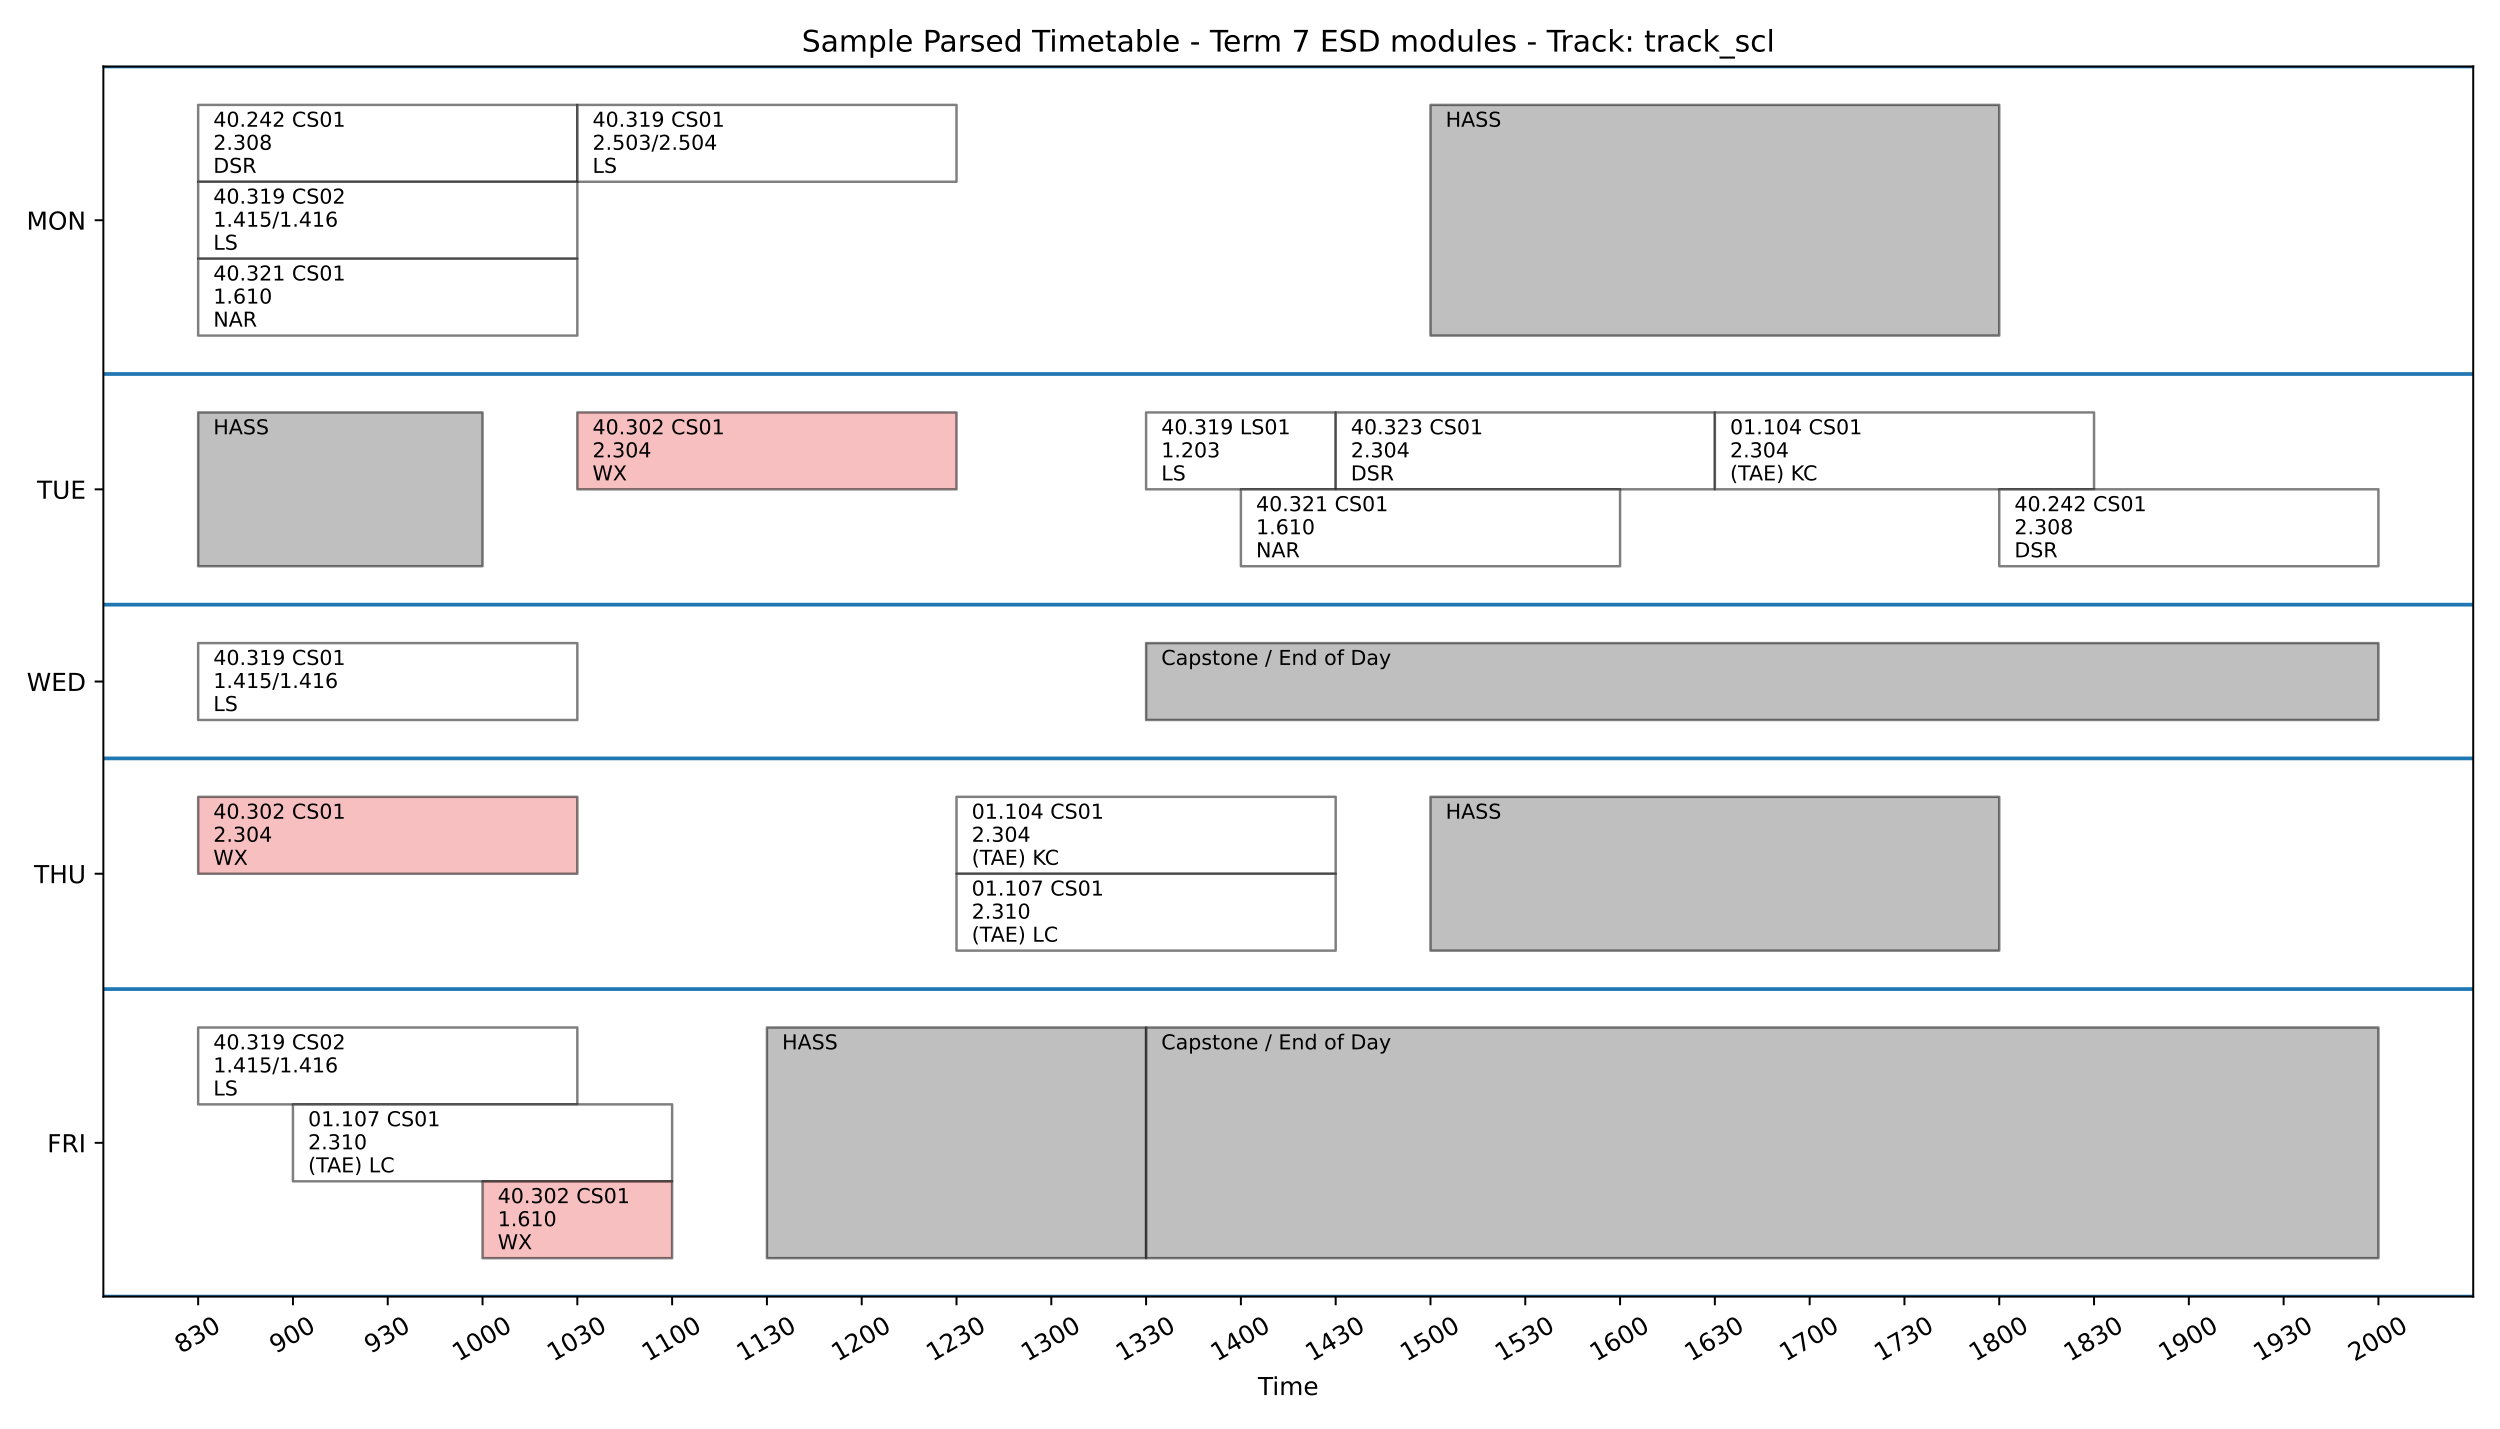 <?xml version="1.0" encoding="utf-8" standalone="no"?>
<!DOCTYPE svg PUBLIC "-//W3C//DTD SVG 1.1//EN"
  "http://www.w3.org/Graphics/SVG/1.1/DTD/svg11.dtd">
<!-- Created with matplotlib (https://matplotlib.org/) -->
<svg height="576pt" version="1.1" viewBox="0 0 1008 576" width="1008pt" xmlns="http://www.w3.org/2000/svg" xmlns:xlink="http://www.w3.org/1999/xlink">
 <defs>
  <style type="text/css">*{stroke-linecap:butt;stroke-linejoin:round;}</style>
 </defs>
 <g id="figure_1">
  <g id="patch_1">
   <path d="M 0 576 
L 1008 576 
L 1008 0 
L 0 0 
z
" style="fill:#ffffff;"/>
  </g>
  <g id="axes_1">
   <g id="patch_2">
    <path d="M 41.675 522.79 
L 997.2 522.79 
L 997.2 26.8 
L 41.675 26.8 
z
" style="fill:#ffffff;"/>
   </g>
   <g id="patch_3">
    <path clip-path="url(#pecf33c078f)" d="M 79.896 42.3 
L 232.78 42.3 
L 232.78 73.299 
L 79.896 73.299 
z
" style="fill:#ffffff;opacity:0.5;stroke:#000000;stroke-linejoin:miter;"/>
   </g>
   <g id="patch_4">
    <path clip-path="url(#pecf33c078f)" d="M 232.78 42.3 
L 385.664 42.3 
L 385.664 73.299 
L 232.78 73.299 
z
" style="fill:#ffffff;opacity:0.5;stroke:#000000;stroke-linejoin:miter;"/>
   </g>
   <g id="patch_5">
    <path clip-path="url(#pecf33c078f)" d="M 79.896 73.299 
L 232.78 73.299 
L 232.78 104.298 
L 79.896 104.298 
z
" style="fill:#ffffff;opacity:0.5;stroke:#000000;stroke-linejoin:miter;"/>
   </g>
   <g id="patch_6">
    <path clip-path="url(#pecf33c078f)" d="M 79.896 104.298 
L 232.78 104.298 
L 232.78 135.298 
L 79.896 135.298 
z
" style="fill:#ffffff;opacity:0.5;stroke:#000000;stroke-linejoin:miter;"/>
   </g>
   <g id="patch_7">
    <path clip-path="url(#pecf33c078f)" d="M 576.769 42.3 
L 806.095 42.3 
L 806.095 135.298 
L 576.769 135.298 
z
" style="fill:#808080;opacity:0.5;stroke:#000000;stroke-linejoin:miter;"/>
   </g>
   <g id="patch_8">
    <path clip-path="url(#pecf33c078f)" d="M 232.78 166.297 
L 385.664 166.297 
L 385.664 197.296 
L 232.78 197.296 
z
" style="fill:#f08080;opacity:0.5;stroke:#000000;stroke-linejoin:miter;"/>
   </g>
   <g id="patch_9">
    <path clip-path="url(#pecf33c078f)" d="M 462.106 166.297 
L 538.548 166.297 
L 538.548 197.296 
L 462.106 197.296 
z
" style="fill:#ffffff;opacity:0.5;stroke:#000000;stroke-linejoin:miter;"/>
   </g>
   <g id="patch_10">
    <path clip-path="url(#pecf33c078f)" d="M 538.548 166.297 
L 691.432 166.297 
L 691.432 197.296 
L 538.548 197.296 
z
" style="fill:#ffffff;opacity:0.5;stroke:#000000;stroke-linejoin:miter;"/>
   </g>
   <g id="patch_11">
    <path clip-path="url(#pecf33c078f)" d="M 691.432 166.297 
L 844.316 166.297 
L 844.316 197.296 
L 691.432 197.296 
z
" style="fill:#ffffff;opacity:0.5;stroke:#000000;stroke-linejoin:miter;"/>
   </g>
   <g id="patch_12">
    <path clip-path="url(#pecf33c078f)" d="M 500.327 197.296 
L 653.211 197.296 
L 653.211 228.296 
L 500.327 228.296 
z
" style="fill:#ffffff;opacity:0.5;stroke:#000000;stroke-linejoin:miter;"/>
   </g>
   <g id="patch_13">
    <path clip-path="url(#pecf33c078f)" d="M 806.095 197.296 
L 958.979 197.296 
L 958.979 228.296 
L 806.095 228.296 
z
" style="fill:#ffffff;opacity:0.5;stroke:#000000;stroke-linejoin:miter;"/>
   </g>
   <g id="patch_14">
    <path clip-path="url(#pecf33c078f)" d="M 79.896 166.297 
L 194.559 166.297 
L 194.559 228.296 
L 79.896 228.296 
z
" style="fill:#808080;opacity:0.5;stroke:#000000;stroke-linejoin:miter;"/>
   </g>
   <g id="patch_15">
    <path clip-path="url(#pecf33c078f)" d="M 79.896 259.295 
L 232.78 259.295 
L 232.78 290.295 
L 79.896 290.295 
z
" style="fill:#ffffff;opacity:0.5;stroke:#000000;stroke-linejoin:miter;"/>
   </g>
   <g id="patch_16">
    <path clip-path="url(#pecf33c078f)" d="M 462.106 259.295 
L 958.979 259.295 
L 958.979 290.295 
L 462.106 290.295 
z
" style="fill:#808080;opacity:0.5;stroke:#000000;stroke-linejoin:miter;"/>
   </g>
   <g id="patch_17">
    <path clip-path="url(#pecf33c078f)" d="M 79.896 321.294 
L 232.78 321.294 
L 232.78 352.293 
L 79.896 352.293 
z
" style="fill:#f08080;opacity:0.5;stroke:#000000;stroke-linejoin:miter;"/>
   </g>
   <g id="patch_18">
    <path clip-path="url(#pecf33c078f)" d="M 385.664 321.294 
L 538.548 321.294 
L 538.548 352.293 
L 385.664 352.293 
z
" style="fill:#ffffff;opacity:0.5;stroke:#000000;stroke-linejoin:miter;"/>
   </g>
   <g id="patch_19">
    <path clip-path="url(#pecf33c078f)" d="M 385.664 352.293 
L 538.548 352.293 
L 538.548 383.293 
L 385.664 383.293 
z
" style="fill:#ffffff;opacity:0.5;stroke:#000000;stroke-linejoin:miter;"/>
   </g>
   <g id="patch_20">
    <path clip-path="url(#pecf33c078f)" d="M 576.769 321.294 
L 806.095 321.294 
L 806.095 383.293 
L 576.769 383.293 
z
" style="fill:#808080;opacity:0.5;stroke:#000000;stroke-linejoin:miter;"/>
   </g>
   <g id="patch_21">
    <path clip-path="url(#pecf33c078f)" d="M 79.896 414.292 
L 232.78 414.292 
L 232.78 445.291 
L 79.896 445.291 
z
" style="fill:#ffffff;opacity:0.5;stroke:#000000;stroke-linejoin:miter;"/>
   </g>
   <g id="patch_22">
    <path clip-path="url(#pecf33c078f)" d="M 118.117 445.291 
L 271.001 445.291 
L 271.001 476.291 
L 118.117 476.291 
z
" style="fill:#ffffff;opacity:0.5;stroke:#000000;stroke-linejoin:miter;"/>
   </g>
   <g id="patch_23">
    <path clip-path="url(#pecf33c078f)" d="M 194.559 476.291 
L 271.001 476.291 
L 271.001 507.29 
L 194.559 507.29 
z
" style="fill:#f08080;opacity:0.5;stroke:#000000;stroke-linejoin:miter;"/>
   </g>
   <g id="patch_24">
    <path clip-path="url(#pecf33c078f)" d="M 309.222 414.292 
L 462.106 414.292 
L 462.106 507.29 
L 309.222 507.29 
z
" style="fill:#808080;opacity:0.5;stroke:#000000;stroke-linejoin:miter;"/>
   </g>
   <g id="patch_25">
    <path clip-path="url(#pecf33c078f)" d="M 462.106 414.292 
L 958.979 414.292 
L 958.979 507.29 
L 462.106 507.29 
z
" style="fill:#808080;opacity:0.5;stroke:#000000;stroke-linejoin:miter;"/>
   </g>
   <g id="matplotlib.axis_1">
    <g id="xtick_1">
     <g id="line2d_1">
      <defs>
       <path d="M 0 0 
L 0 3.5 
" id="m64064fa031" style="stroke:#000000;stroke-width:0.8;"/>
      </defs>
      <g>
       <use style="stroke:#000000;stroke-width:0.8;" x="79.896" xlink:href="#m64064fa031" y="522.79"/>
      </g>
     </g>
     <g id="text_1">
      <!-- 830 -->
      <g transform="translate(73.011 545.914)rotate(-30)scale(0.1 -0.1)">
       <defs>
        <path d="M 31.781 34.625 
Q 24.75 34.625 20.719 30.859 
Q 16.703 27.094 16.703 20.516 
Q 16.703 13.922 20.719 10.156 
Q 24.75 6.391 31.781 6.391 
Q 38.812 6.391 42.859 10.172 
Q 46.922 13.969 46.922 20.516 
Q 46.922 27.094 42.891 30.859 
Q 38.875 34.625 31.781 34.625 
z
M 21.922 38.812 
Q 15.578 40.375 12.031 44.719 
Q 8.5 49.078 8.5 55.328 
Q 8.5 64.062 14.719 69.141 
Q 20.953 74.219 31.781 74.219 
Q 42.672 74.219 48.875 69.141 
Q 55.078 64.062 55.078 55.328 
Q 55.078 49.078 51.531 44.719 
Q 48 40.375 41.703 38.812 
Q 48.828 37.156 52.797 32.312 
Q 56.781 27.484 56.781 20.516 
Q 56.781 9.906 50.312 4.234 
Q 43.844 -1.422 31.781 -1.422 
Q 19.734 -1.422 13.25 4.234 
Q 6.781 9.906 6.781 20.516 
Q 6.781 27.484 10.781 32.312 
Q 14.797 37.156 21.922 38.812 
z
M 18.312 54.391 
Q 18.312 48.734 21.844 45.562 
Q 25.391 42.391 31.781 42.391 
Q 38.141 42.391 41.719 45.562 
Q 45.312 48.734 45.312 54.391 
Q 45.312 60.062 41.719 63.234 
Q 38.141 66.406 31.781 66.406 
Q 25.391 66.406 21.844 63.234 
Q 18.312 60.062 18.312 54.391 
z
" id="DejaVuSans-56"/>
        <path d="M 40.578 39.312 
Q 47.656 37.797 51.625 33 
Q 55.609 28.219 55.609 21.188 
Q 55.609 10.406 48.188 4.484 
Q 40.766 -1.422 27.094 -1.422 
Q 22.516 -1.422 17.656 -0.516 
Q 12.797 0.391 7.625 2.203 
L 7.625 11.719 
Q 11.719 9.328 16.594 8.109 
Q 21.484 6.891 26.812 6.891 
Q 36.078 6.891 40.938 10.547 
Q 45.797 14.203 45.797 21.188 
Q 45.797 27.641 41.281 31.266 
Q 36.766 34.906 28.719 34.906 
L 20.219 34.906 
L 20.219 43.016 
L 29.109 43.016 
Q 36.375 43.016 40.234 45.922 
Q 44.094 48.828 44.094 54.297 
Q 44.094 59.906 40.109 62.906 
Q 36.141 65.922 28.719 65.922 
Q 24.656 65.922 20.016 65.031 
Q 15.375 64.156 9.812 62.312 
L 9.812 71.094 
Q 15.438 72.656 20.344 73.438 
Q 25.25 74.219 29.594 74.219 
Q 40.828 74.219 47.359 69.109 
Q 53.906 64.016 53.906 55.328 
Q 53.906 49.266 50.438 45.094 
Q 46.969 40.922 40.578 39.312 
z
" id="DejaVuSans-51"/>
        <path d="M 31.781 66.406 
Q 24.172 66.406 20.328 58.906 
Q 16.5 51.422 16.5 36.375 
Q 16.5 21.391 20.328 13.891 
Q 24.172 6.391 31.781 6.391 
Q 39.453 6.391 43.281 13.891 
Q 47.125 21.391 47.125 36.375 
Q 47.125 51.422 43.281 58.906 
Q 39.453 66.406 31.781 66.406 
z
M 31.781 74.219 
Q 44.047 74.219 50.516 64.516 
Q 56.984 54.828 56.984 36.375 
Q 56.984 17.969 50.516 8.266 
Q 44.047 -1.422 31.781 -1.422 
Q 19.531 -1.422 13.062 8.266 
Q 6.594 17.969 6.594 36.375 
Q 6.594 54.828 13.062 64.516 
Q 19.531 74.219 31.781 74.219 
z
" id="DejaVuSans-48"/>
       </defs>
       <use xlink:href="#DejaVuSans-56"/>
       <use x="63.623" xlink:href="#DejaVuSans-51"/>
       <use x="127.246" xlink:href="#DejaVuSans-48"/>
      </g>
     </g>
    </g>
    <g id="xtick_2">
     <g id="line2d_2">
      <g>
       <use style="stroke:#000000;stroke-width:0.8;" x="118.117" xlink:href="#m64064fa031" y="522.79"/>
      </g>
     </g>
     <g id="text_2">
      <!-- 900 -->
      <g transform="translate(111.232 545.914)rotate(-30)scale(0.1 -0.1)">
       <defs>
        <path d="M 10.984 1.516 
L 10.984 10.5 
Q 14.703 8.734 18.5 7.812 
Q 22.312 6.891 25.984 6.891 
Q 35.75 6.891 40.891 13.453 
Q 46.047 20.016 46.781 33.406 
Q 43.953 29.203 39.594 26.953 
Q 35.25 24.703 29.984 24.703 
Q 19.047 24.703 12.672 31.312 
Q 6.297 37.938 6.297 49.422 
Q 6.297 60.641 12.938 67.422 
Q 19.578 74.219 30.609 74.219 
Q 43.266 74.219 49.922 64.516 
Q 56.594 54.828 56.594 36.375 
Q 56.594 19.141 48.406 8.859 
Q 40.234 -1.422 26.422 -1.422 
Q 22.703 -1.422 18.891 -0.688 
Q 15.094 0.047 10.984 1.516 
z
M 30.609 32.422 
Q 37.25 32.422 41.125 36.953 
Q 45.016 41.5 45.016 49.422 
Q 45.016 57.281 41.125 61.844 
Q 37.25 66.406 30.609 66.406 
Q 23.969 66.406 20.094 61.844 
Q 16.219 57.281 16.219 49.422 
Q 16.219 41.5 20.094 36.953 
Q 23.969 32.422 30.609 32.422 
z
" id="DejaVuSans-57"/>
       </defs>
       <use xlink:href="#DejaVuSans-57"/>
       <use x="63.623" xlink:href="#DejaVuSans-48"/>
       <use x="127.246" xlink:href="#DejaVuSans-48"/>
      </g>
     </g>
    </g>
    <g id="xtick_3">
     <g id="line2d_3">
      <g>
       <use style="stroke:#000000;stroke-width:0.8;" x="156.338" xlink:href="#m64064fa031" y="522.79"/>
      </g>
     </g>
     <g id="text_3">
      <!-- 930 -->
      <g transform="translate(149.453 545.914)rotate(-30)scale(0.1 -0.1)">
       <use xlink:href="#DejaVuSans-57"/>
       <use x="63.623" xlink:href="#DejaVuSans-51"/>
       <use x="127.246" xlink:href="#DejaVuSans-48"/>
      </g>
     </g>
    </g>
    <g id="xtick_4">
     <g id="line2d_4">
      <g>
       <use style="stroke:#000000;stroke-width:0.8;" x="194.559" xlink:href="#m64064fa031" y="522.79"/>
      </g>
     </g>
     <g id="text_4">
      <!-- 1000 -->
      <g transform="translate(184.919 549.095)rotate(-30)scale(0.1 -0.1)">
       <defs>
        <path d="M 12.406 8.297 
L 28.516 8.297 
L 28.516 63.922 
L 10.984 60.406 
L 10.984 69.391 
L 28.422 72.906 
L 38.281 72.906 
L 38.281 8.297 
L 54.391 8.297 
L 54.391 0 
L 12.406 0 
z
" id="DejaVuSans-49"/>
       </defs>
       <use xlink:href="#DejaVuSans-49"/>
       <use x="63.623" xlink:href="#DejaVuSans-48"/>
       <use x="127.246" xlink:href="#DejaVuSans-48"/>
       <use x="190.869" xlink:href="#DejaVuSans-48"/>
      </g>
     </g>
    </g>
    <g id="xtick_5">
     <g id="line2d_5">
      <g>
       <use style="stroke:#000000;stroke-width:0.8;" x="232.78" xlink:href="#m64064fa031" y="522.79"/>
      </g>
     </g>
     <g id="text_5">
      <!-- 1030 -->
      <g transform="translate(223.14 549.095)rotate(-30)scale(0.1 -0.1)">
       <use xlink:href="#DejaVuSans-49"/>
       <use x="63.623" xlink:href="#DejaVuSans-48"/>
       <use x="127.246" xlink:href="#DejaVuSans-51"/>
       <use x="190.869" xlink:href="#DejaVuSans-48"/>
      </g>
     </g>
    </g>
    <g id="xtick_6">
     <g id="line2d_6">
      <g>
       <use style="stroke:#000000;stroke-width:0.8;" x="271.001" xlink:href="#m64064fa031" y="522.79"/>
      </g>
     </g>
     <g id="text_6">
      <!-- 1100 -->
      <g transform="translate(261.361 549.095)rotate(-30)scale(0.1 -0.1)">
       <use xlink:href="#DejaVuSans-49"/>
       <use x="63.623" xlink:href="#DejaVuSans-49"/>
       <use x="127.246" xlink:href="#DejaVuSans-48"/>
       <use x="190.869" xlink:href="#DejaVuSans-48"/>
      </g>
     </g>
    </g>
    <g id="xtick_7">
     <g id="line2d_7">
      <g>
       <use style="stroke:#000000;stroke-width:0.8;" x="309.222" xlink:href="#m64064fa031" y="522.79"/>
      </g>
     </g>
     <g id="text_7">
      <!-- 1130 -->
      <g transform="translate(299.582 549.095)rotate(-30)scale(0.1 -0.1)">
       <use xlink:href="#DejaVuSans-49"/>
       <use x="63.623" xlink:href="#DejaVuSans-49"/>
       <use x="127.246" xlink:href="#DejaVuSans-51"/>
       <use x="190.869" xlink:href="#DejaVuSans-48"/>
      </g>
     </g>
    </g>
    <g id="xtick_8">
     <g id="line2d_8">
      <g>
       <use style="stroke:#000000;stroke-width:0.8;" x="347.443" xlink:href="#m64064fa031" y="522.79"/>
      </g>
     </g>
     <g id="text_8">
      <!-- 1200 -->
      <g transform="translate(337.803 549.095)rotate(-30)scale(0.1 -0.1)">
       <defs>
        <path d="M 19.188 8.297 
L 53.609 8.297 
L 53.609 0 
L 7.328 0 
L 7.328 8.297 
Q 12.938 14.109 22.625 23.891 
Q 32.328 33.688 34.812 36.531 
Q 39.547 41.844 41.422 45.531 
Q 43.312 49.219 43.312 52.781 
Q 43.312 58.594 39.234 62.25 
Q 35.156 65.922 28.609 65.922 
Q 23.969 65.922 18.812 64.312 
Q 13.672 62.703 7.812 59.422 
L 7.812 69.391 
Q 13.766 71.781 18.938 73 
Q 24.125 74.219 28.422 74.219 
Q 39.75 74.219 46.484 68.547 
Q 53.219 62.891 53.219 53.422 
Q 53.219 48.922 51.531 44.891 
Q 49.859 40.875 45.406 35.406 
Q 44.188 33.984 37.641 27.219 
Q 31.109 20.453 19.188 8.297 
z
" id="DejaVuSans-50"/>
       </defs>
       <use xlink:href="#DejaVuSans-49"/>
       <use x="63.623" xlink:href="#DejaVuSans-50"/>
       <use x="127.246" xlink:href="#DejaVuSans-48"/>
       <use x="190.869" xlink:href="#DejaVuSans-48"/>
      </g>
     </g>
    </g>
    <g id="xtick_9">
     <g id="line2d_9">
      <g>
       <use style="stroke:#000000;stroke-width:0.8;" x="385.664" xlink:href="#m64064fa031" y="522.79"/>
      </g>
     </g>
     <g id="text_9">
      <!-- 1230 -->
      <g transform="translate(376.024 549.095)rotate(-30)scale(0.1 -0.1)">
       <use xlink:href="#DejaVuSans-49"/>
       <use x="63.623" xlink:href="#DejaVuSans-50"/>
       <use x="127.246" xlink:href="#DejaVuSans-51"/>
       <use x="190.869" xlink:href="#DejaVuSans-48"/>
      </g>
     </g>
    </g>
    <g id="xtick_10">
     <g id="line2d_10">
      <g>
       <use style="stroke:#000000;stroke-width:0.8;" x="423.885" xlink:href="#m64064fa031" y="522.79"/>
      </g>
     </g>
     <g id="text_10">
      <!-- 1300 -->
      <g transform="translate(414.245 549.095)rotate(-30)scale(0.1 -0.1)">
       <use xlink:href="#DejaVuSans-49"/>
       <use x="63.623" xlink:href="#DejaVuSans-51"/>
       <use x="127.246" xlink:href="#DejaVuSans-48"/>
       <use x="190.869" xlink:href="#DejaVuSans-48"/>
      </g>
     </g>
    </g>
    <g id="xtick_11">
     <g id="line2d_11">
      <g>
       <use style="stroke:#000000;stroke-width:0.8;" x="462.106" xlink:href="#m64064fa031" y="522.79"/>
      </g>
     </g>
     <g id="text_11">
      <!-- 1330 -->
      <g transform="translate(452.466 549.095)rotate(-30)scale(0.1 -0.1)">
       <use xlink:href="#DejaVuSans-49"/>
       <use x="63.623" xlink:href="#DejaVuSans-51"/>
       <use x="127.246" xlink:href="#DejaVuSans-51"/>
       <use x="190.869" xlink:href="#DejaVuSans-48"/>
      </g>
     </g>
    </g>
    <g id="xtick_12">
     <g id="line2d_12">
      <g>
       <use style="stroke:#000000;stroke-width:0.8;" x="500.327" xlink:href="#m64064fa031" y="522.79"/>
      </g>
     </g>
     <g id="text_12">
      <!-- 1400 -->
      <g transform="translate(490.687 549.095)rotate(-30)scale(0.1 -0.1)">
       <defs>
        <path d="M 37.797 64.312 
L 12.891 25.391 
L 37.797 25.391 
z
M 35.203 72.906 
L 47.609 72.906 
L 47.609 25.391 
L 58.016 25.391 
L 58.016 17.188 
L 47.609 17.188 
L 47.609 0 
L 37.797 0 
L 37.797 17.188 
L 4.891 17.188 
L 4.891 26.703 
z
" id="DejaVuSans-52"/>
       </defs>
       <use xlink:href="#DejaVuSans-49"/>
       <use x="63.623" xlink:href="#DejaVuSans-52"/>
       <use x="127.246" xlink:href="#DejaVuSans-48"/>
       <use x="190.869" xlink:href="#DejaVuSans-48"/>
      </g>
     </g>
    </g>
    <g id="xtick_13">
     <g id="line2d_13">
      <g>
       <use style="stroke:#000000;stroke-width:0.8;" x="538.548" xlink:href="#m64064fa031" y="522.79"/>
      </g>
     </g>
     <g id="text_13">
      <!-- 1430 -->
      <g transform="translate(528.908 549.095)rotate(-30)scale(0.1 -0.1)">
       <use xlink:href="#DejaVuSans-49"/>
       <use x="63.623" xlink:href="#DejaVuSans-52"/>
       <use x="127.246" xlink:href="#DejaVuSans-51"/>
       <use x="190.869" xlink:href="#DejaVuSans-48"/>
      </g>
     </g>
    </g>
    <g id="xtick_14">
     <g id="line2d_14">
      <g>
       <use style="stroke:#000000;stroke-width:0.8;" x="576.769" xlink:href="#m64064fa031" y="522.79"/>
      </g>
     </g>
     <g id="text_14">
      <!-- 1500 -->
      <g transform="translate(567.129 549.095)rotate(-30)scale(0.1 -0.1)">
       <defs>
        <path d="M 10.797 72.906 
L 49.516 72.906 
L 49.516 64.594 
L 19.828 64.594 
L 19.828 46.734 
Q 21.969 47.469 24.109 47.828 
Q 26.266 48.188 28.422 48.188 
Q 40.625 48.188 47.75 41.5 
Q 54.891 34.812 54.891 23.391 
Q 54.891 11.625 47.562 5.094 
Q 40.234 -1.422 26.906 -1.422 
Q 22.312 -1.422 17.547 -0.641 
Q 12.797 0.141 7.719 1.703 
L 7.719 11.625 
Q 12.109 9.234 16.797 8.062 
Q 21.484 6.891 26.703 6.891 
Q 35.156 6.891 40.078 11.328 
Q 45.016 15.766 45.016 23.391 
Q 45.016 31 40.078 35.438 
Q 35.156 39.891 26.703 39.891 
Q 22.75 39.891 18.812 39.016 
Q 14.891 38.141 10.797 36.281 
z
" id="DejaVuSans-53"/>
       </defs>
       <use xlink:href="#DejaVuSans-49"/>
       <use x="63.623" xlink:href="#DejaVuSans-53"/>
       <use x="127.246" xlink:href="#DejaVuSans-48"/>
       <use x="190.869" xlink:href="#DejaVuSans-48"/>
      </g>
     </g>
    </g>
    <g id="xtick_15">
     <g id="line2d_15">
      <g>
       <use style="stroke:#000000;stroke-width:0.8;" x="614.99" xlink:href="#m64064fa031" y="522.79"/>
      </g>
     </g>
     <g id="text_15">
      <!-- 1530 -->
      <g transform="translate(605.35 549.095)rotate(-30)scale(0.1 -0.1)">
       <use xlink:href="#DejaVuSans-49"/>
       <use x="63.623" xlink:href="#DejaVuSans-53"/>
       <use x="127.246" xlink:href="#DejaVuSans-51"/>
       <use x="190.869" xlink:href="#DejaVuSans-48"/>
      </g>
     </g>
    </g>
    <g id="xtick_16">
     <g id="line2d_16">
      <g>
       <use style="stroke:#000000;stroke-width:0.8;" x="653.211" xlink:href="#m64064fa031" y="522.79"/>
      </g>
     </g>
     <g id="text_16">
      <!-- 1600 -->
      <g transform="translate(643.571 549.095)rotate(-30)scale(0.1 -0.1)">
       <defs>
        <path d="M 33.016 40.375 
Q 26.375 40.375 22.484 35.828 
Q 18.609 31.297 18.609 23.391 
Q 18.609 15.531 22.484 10.953 
Q 26.375 6.391 33.016 6.391 
Q 39.656 6.391 43.531 10.953 
Q 47.406 15.531 47.406 23.391 
Q 47.406 31.297 43.531 35.828 
Q 39.656 40.375 33.016 40.375 
z
M 52.594 71.297 
L 52.594 62.312 
Q 48.875 64.062 45.094 64.984 
Q 41.312 65.922 37.594 65.922 
Q 27.828 65.922 22.672 59.328 
Q 17.531 52.734 16.797 39.406 
Q 19.672 43.656 24.016 45.922 
Q 28.375 48.188 33.594 48.188 
Q 44.578 48.188 50.953 41.516 
Q 57.328 34.859 57.328 23.391 
Q 57.328 12.156 50.688 5.359 
Q 44.047 -1.422 33.016 -1.422 
Q 20.359 -1.422 13.672 8.266 
Q 6.984 17.969 6.984 36.375 
Q 6.984 53.656 15.188 63.938 
Q 23.391 74.219 37.203 74.219 
Q 40.922 74.219 44.703 73.484 
Q 48.484 72.75 52.594 71.297 
z
" id="DejaVuSans-54"/>
       </defs>
       <use xlink:href="#DejaVuSans-49"/>
       <use x="63.623" xlink:href="#DejaVuSans-54"/>
       <use x="127.246" xlink:href="#DejaVuSans-48"/>
       <use x="190.869" xlink:href="#DejaVuSans-48"/>
      </g>
     </g>
    </g>
    <g id="xtick_17">
     <g id="line2d_17">
      <g>
       <use style="stroke:#000000;stroke-width:0.8;" x="691.432" xlink:href="#m64064fa031" y="522.79"/>
      </g>
     </g>
     <g id="text_17">
      <!-- 1630 -->
      <g transform="translate(681.792 549.095)rotate(-30)scale(0.1 -0.1)">
       <use xlink:href="#DejaVuSans-49"/>
       <use x="63.623" xlink:href="#DejaVuSans-54"/>
       <use x="127.246" xlink:href="#DejaVuSans-51"/>
       <use x="190.869" xlink:href="#DejaVuSans-48"/>
      </g>
     </g>
    </g>
    <g id="xtick_18">
     <g id="line2d_18">
      <g>
       <use style="stroke:#000000;stroke-width:0.8;" x="729.653" xlink:href="#m64064fa031" y="522.79"/>
      </g>
     </g>
     <g id="text_18">
      <!-- 1700 -->
      <g transform="translate(720.013 549.095)rotate(-30)scale(0.1 -0.1)">
       <defs>
        <path d="M 8.203 72.906 
L 55.078 72.906 
L 55.078 68.703 
L 28.609 0 
L 18.312 0 
L 43.219 64.594 
L 8.203 64.594 
z
" id="DejaVuSans-55"/>
       </defs>
       <use xlink:href="#DejaVuSans-49"/>
       <use x="63.623" xlink:href="#DejaVuSans-55"/>
       <use x="127.246" xlink:href="#DejaVuSans-48"/>
       <use x="190.869" xlink:href="#DejaVuSans-48"/>
      </g>
     </g>
    </g>
    <g id="xtick_19">
     <g id="line2d_19">
      <g>
       <use style="stroke:#000000;stroke-width:0.8;" x="767.874" xlink:href="#m64064fa031" y="522.79"/>
      </g>
     </g>
     <g id="text_19">
      <!-- 1730 -->
      <g transform="translate(758.234 549.095)rotate(-30)scale(0.1 -0.1)">
       <use xlink:href="#DejaVuSans-49"/>
       <use x="63.623" xlink:href="#DejaVuSans-55"/>
       <use x="127.246" xlink:href="#DejaVuSans-51"/>
       <use x="190.869" xlink:href="#DejaVuSans-48"/>
      </g>
     </g>
    </g>
    <g id="xtick_20">
     <g id="line2d_20">
      <g>
       <use style="stroke:#000000;stroke-width:0.8;" x="806.095" xlink:href="#m64064fa031" y="522.79"/>
      </g>
     </g>
     <g id="text_20">
      <!-- 1800 -->
      <g transform="translate(796.455 549.095)rotate(-30)scale(0.1 -0.1)">
       <use xlink:href="#DejaVuSans-49"/>
       <use x="63.623" xlink:href="#DejaVuSans-56"/>
       <use x="127.246" xlink:href="#DejaVuSans-48"/>
       <use x="190.869" xlink:href="#DejaVuSans-48"/>
      </g>
     </g>
    </g>
    <g id="xtick_21">
     <g id="line2d_21">
      <g>
       <use style="stroke:#000000;stroke-width:0.8;" x="844.316" xlink:href="#m64064fa031" y="522.79"/>
      </g>
     </g>
     <g id="text_21">
      <!-- 1830 -->
      <g transform="translate(834.676 549.095)rotate(-30)scale(0.1 -0.1)">
       <use xlink:href="#DejaVuSans-49"/>
       <use x="63.623" xlink:href="#DejaVuSans-56"/>
       <use x="127.246" xlink:href="#DejaVuSans-51"/>
       <use x="190.869" xlink:href="#DejaVuSans-48"/>
      </g>
     </g>
    </g>
    <g id="xtick_22">
     <g id="line2d_22">
      <g>
       <use style="stroke:#000000;stroke-width:0.8;" x="882.537" xlink:href="#m64064fa031" y="522.79"/>
      </g>
     </g>
     <g id="text_22">
      <!-- 1900 -->
      <g transform="translate(872.897 549.095)rotate(-30)scale(0.1 -0.1)">
       <use xlink:href="#DejaVuSans-49"/>
       <use x="63.623" xlink:href="#DejaVuSans-57"/>
       <use x="127.246" xlink:href="#DejaVuSans-48"/>
       <use x="190.869" xlink:href="#DejaVuSans-48"/>
      </g>
     </g>
    </g>
    <g id="xtick_23">
     <g id="line2d_23">
      <g>
       <use style="stroke:#000000;stroke-width:0.8;" x="920.758" xlink:href="#m64064fa031" y="522.79"/>
      </g>
     </g>
     <g id="text_23">
      <!-- 1930 -->
      <g transform="translate(911.118 549.095)rotate(-30)scale(0.1 -0.1)">
       <use xlink:href="#DejaVuSans-49"/>
       <use x="63.623" xlink:href="#DejaVuSans-57"/>
       <use x="127.246" xlink:href="#DejaVuSans-51"/>
       <use x="190.869" xlink:href="#DejaVuSans-48"/>
      </g>
     </g>
    </g>
    <g id="xtick_24">
     <g id="line2d_24">
      <g>
       <use style="stroke:#000000;stroke-width:0.8;" x="958.979" xlink:href="#m64064fa031" y="522.79"/>
      </g>
     </g>
     <g id="text_24">
      <!-- 2000 -->
      <g transform="translate(949.339 549.095)rotate(-30)scale(0.1 -0.1)">
       <use xlink:href="#DejaVuSans-50"/>
       <use x="63.623" xlink:href="#DejaVuSans-48"/>
       <use x="127.246" xlink:href="#DejaVuSans-48"/>
       <use x="190.869" xlink:href="#DejaVuSans-48"/>
      </g>
     </g>
    </g>
    <g id="text_25">
     <!-- Time -->
     <g transform="translate(507.204 562.495)scale(0.1 -0.1)">
      <defs>
       <path d="M -0.297 72.906 
L 61.375 72.906 
L 61.375 64.594 
L 35.5 64.594 
L 35.5 0 
L 25.594 0 
L 25.594 64.594 
L -0.297 64.594 
z
" id="DejaVuSans-84"/>
       <path d="M 9.422 54.688 
L 18.406 54.688 
L 18.406 0 
L 9.422 0 
z
M 9.422 75.984 
L 18.406 75.984 
L 18.406 64.594 
L 9.422 64.594 
z
" id="DejaVuSans-105"/>
       <path d="M 52 44.188 
Q 55.375 50.25 60.062 53.125 
Q 64.75 56 71.094 56 
Q 79.641 56 84.281 50.016 
Q 88.922 44.047 88.922 33.016 
L 88.922 0 
L 79.891 0 
L 79.891 32.719 
Q 79.891 40.578 77.094 44.375 
Q 74.312 48.188 68.609 48.188 
Q 61.625 48.188 57.562 43.547 
Q 53.516 38.922 53.516 30.906 
L 53.516 0 
L 44.484 0 
L 44.484 32.719 
Q 44.484 40.625 41.703 44.406 
Q 38.922 48.188 33.109 48.188 
Q 26.219 48.188 22.156 43.531 
Q 18.109 38.875 18.109 30.906 
L 18.109 0 
L 9.078 0 
L 9.078 54.688 
L 18.109 54.688 
L 18.109 46.188 
Q 21.188 51.219 25.484 53.609 
Q 29.781 56 35.688 56 
Q 41.656 56 45.828 52.969 
Q 50 49.953 52 44.188 
z
" id="DejaVuSans-109"/>
       <path d="M 56.203 29.594 
L 56.203 25.203 
L 14.891 25.203 
Q 15.484 15.922 20.484 11.062 
Q 25.484 6.203 34.422 6.203 
Q 39.594 6.203 44.453 7.469 
Q 49.312 8.734 54.109 11.281 
L 54.109 2.781 
Q 49.266 0.734 44.188 -0.344 
Q 39.109 -1.422 33.891 -1.422 
Q 20.797 -1.422 13.156 6.188 
Q 5.516 13.812 5.516 26.812 
Q 5.516 40.234 12.766 48.109 
Q 20.016 56 32.328 56 
Q 43.359 56 49.781 48.891 
Q 56.203 41.797 56.203 29.594 
z
M 47.219 32.234 
Q 47.125 39.594 43.094 43.984 
Q 39.062 48.391 32.422 48.391 
Q 24.906 48.391 20.391 44.141 
Q 15.875 39.891 15.188 32.172 
z
" id="DejaVuSans-101"/>
      </defs>
      <use xlink:href="#DejaVuSans-84"/>
      <use x="57.959" xlink:href="#DejaVuSans-105"/>
      <use x="85.742" xlink:href="#DejaVuSans-109"/>
      <use x="183.154" xlink:href="#DejaVuSans-101"/>
     </g>
    </g>
   </g>
   <g id="matplotlib.axis_2">
    <g id="ytick_1">
     <g id="line2d_25">
      <defs>
       <path d="M 0 0 
L -3.5 0 
" id="m92b70f6e0f" style="stroke:#000000;stroke-width:0.8;"/>
      </defs>
      <g>
       <use style="stroke:#000000;stroke-width:0.8;" x="41.675" xlink:href="#m92b70f6e0f" y="88.799"/>
      </g>
     </g>
     <g id="text_26">
      <!-- MON -->
      <g transform="translate(10.694 92.598)scale(0.1 -0.1)">
       <defs>
        <path d="M 9.812 72.906 
L 24.516 72.906 
L 43.109 23.297 
L 61.812 72.906 
L 76.516 72.906 
L 76.516 0 
L 66.891 0 
L 66.891 64.016 
L 48.094 14.016 
L 38.188 14.016 
L 19.391 64.016 
L 19.391 0 
L 9.812 0 
z
" id="DejaVuSans-77"/>
        <path d="M 39.406 66.219 
Q 28.656 66.219 22.328 58.203 
Q 16.016 50.203 16.016 36.375 
Q 16.016 22.609 22.328 14.594 
Q 28.656 6.594 39.406 6.594 
Q 50.141 6.594 56.422 14.594 
Q 62.703 22.609 62.703 36.375 
Q 62.703 50.203 56.422 58.203 
Q 50.141 66.219 39.406 66.219 
z
M 39.406 74.219 
Q 54.734 74.219 63.906 63.938 
Q 73.094 53.656 73.094 36.375 
Q 73.094 19.141 63.906 8.859 
Q 54.734 -1.422 39.406 -1.422 
Q 24.031 -1.422 14.812 8.828 
Q 5.609 19.094 5.609 36.375 
Q 5.609 53.656 14.812 63.938 
Q 24.031 74.219 39.406 74.219 
z
" id="DejaVuSans-79"/>
        <path d="M 9.812 72.906 
L 23.094 72.906 
L 55.422 11.922 
L 55.422 72.906 
L 64.984 72.906 
L 64.984 0 
L 51.703 0 
L 19.391 60.984 
L 19.391 0 
L 9.812 0 
z
" id="DejaVuSans-78"/>
       </defs>
       <use xlink:href="#DejaVuSans-77"/>
       <use x="86.279" xlink:href="#DejaVuSans-79"/>
       <use x="164.99" xlink:href="#DejaVuSans-78"/>
      </g>
     </g>
    </g>
    <g id="ytick_2">
     <g id="line2d_26">
      <g>
       <use style="stroke:#000000;stroke-width:0.8;" x="41.675" xlink:href="#m92b70f6e0f" y="197.296"/>
      </g>
     </g>
     <g id="text_27">
      <!-- TUE -->
      <g transform="translate(14.93 201.096)scale(0.1 -0.1)">
       <defs>
        <path d="M 8.688 72.906 
L 18.609 72.906 
L 18.609 28.609 
Q 18.609 16.891 22.844 11.734 
Q 27.094 6.594 36.625 6.594 
Q 46.094 6.594 50.344 11.734 
Q 54.594 16.891 54.594 28.609 
L 54.594 72.906 
L 64.5 72.906 
L 64.5 27.391 
Q 64.5 13.141 57.438 5.859 
Q 50.391 -1.422 36.625 -1.422 
Q 22.797 -1.422 15.734 5.859 
Q 8.688 13.141 8.688 27.391 
z
" id="DejaVuSans-85"/>
        <path d="M 9.812 72.906 
L 55.906 72.906 
L 55.906 64.594 
L 19.672 64.594 
L 19.672 43.016 
L 54.391 43.016 
L 54.391 34.719 
L 19.672 34.719 
L 19.672 8.297 
L 56.781 8.297 
L 56.781 0 
L 9.812 0 
z
" id="DejaVuSans-69"/>
       </defs>
       <use xlink:href="#DejaVuSans-84"/>
       <use x="61.084" xlink:href="#DejaVuSans-85"/>
       <use x="134.277" xlink:href="#DejaVuSans-69"/>
      </g>
     </g>
    </g>
    <g id="ytick_3">
     <g id="line2d_27">
      <g>
       <use style="stroke:#000000;stroke-width:0.8;" x="41.675" xlink:href="#m92b70f6e0f" y="274.795"/>
      </g>
     </g>
     <g id="text_28">
      <!-- WED -->
      <g transform="translate(10.769 278.594)scale(0.1 -0.1)">
       <defs>
        <path d="M 3.328 72.906 
L 13.281 72.906 
L 28.609 11.281 
L 43.891 72.906 
L 54.984 72.906 
L 70.312 11.281 
L 85.594 72.906 
L 95.609 72.906 
L 77.297 0 
L 64.891 0 
L 49.516 63.281 
L 33.984 0 
L 21.578 0 
z
" id="DejaVuSans-87"/>
        <path d="M 19.672 64.797 
L 19.672 8.109 
L 31.594 8.109 
Q 46.688 8.109 53.688 14.938 
Q 60.688 21.781 60.688 36.531 
Q 60.688 51.172 53.688 57.984 
Q 46.688 64.797 31.594 64.797 
z
M 9.812 72.906 
L 30.078 72.906 
Q 51.266 72.906 61.172 64.094 
Q 71.094 55.281 71.094 36.531 
Q 71.094 17.672 61.125 8.828 
Q 51.172 0 30.078 0 
L 9.812 0 
z
" id="DejaVuSans-68"/>
       </defs>
       <use xlink:href="#DejaVuSans-87"/>
       <use x="98.877" xlink:href="#DejaVuSans-69"/>
       <use x="162.061" xlink:href="#DejaVuSans-68"/>
      </g>
     </g>
    </g>
    <g id="ytick_4">
     <g id="line2d_28">
      <g>
       <use style="stroke:#000000;stroke-width:0.8;" x="41.675" xlink:href="#m92b70f6e0f" y="352.293"/>
      </g>
     </g>
     <g id="text_29">
      <!-- THU -->
      <g transform="translate(13.728 356.092)scale(0.1 -0.1)">
       <defs>
        <path d="M 9.812 72.906 
L 19.672 72.906 
L 19.672 43.016 
L 55.516 43.016 
L 55.516 72.906 
L 65.375 72.906 
L 65.375 0 
L 55.516 0 
L 55.516 34.719 
L 19.672 34.719 
L 19.672 0 
L 9.812 0 
z
" id="DejaVuSans-72"/>
       </defs>
       <use xlink:href="#DejaVuSans-84"/>
       <use x="61.084" xlink:href="#DejaVuSans-72"/>
       <use x="136.279" xlink:href="#DejaVuSans-85"/>
      </g>
     </g>
    </g>
    <g id="ytick_5">
     <g id="line2d_29">
      <g>
       <use style="stroke:#000000;stroke-width:0.8;" x="41.675" xlink:href="#m92b70f6e0f" y="460.791"/>
      </g>
     </g>
     <g id="text_30">
      <!-- FRI -->
      <g transform="translate(19.025 464.59)scale(0.1 -0.1)">
       <defs>
        <path d="M 9.812 72.906 
L 51.703 72.906 
L 51.703 64.594 
L 19.672 64.594 
L 19.672 43.109 
L 48.578 43.109 
L 48.578 34.812 
L 19.672 34.812 
L 19.672 0 
L 9.812 0 
z
" id="DejaVuSans-70"/>
        <path d="M 44.391 34.188 
Q 47.562 33.109 50.562 29.594 
Q 53.562 26.078 56.594 19.922 
L 66.609 0 
L 56 0 
L 46.688 18.703 
Q 43.062 26.031 39.672 28.422 
Q 36.281 30.812 30.422 30.812 
L 19.672 30.812 
L 19.672 0 
L 9.812 0 
L 9.812 72.906 
L 32.078 72.906 
Q 44.578 72.906 50.734 67.672 
Q 56.891 62.453 56.891 51.906 
Q 56.891 45.016 53.688 40.469 
Q 50.484 35.938 44.391 34.188 
z
M 19.672 64.797 
L 19.672 38.922 
L 32.078 38.922 
Q 39.203 38.922 42.844 42.219 
Q 46.484 45.516 46.484 51.906 
Q 46.484 58.297 42.844 61.547 
Q 39.203 64.797 32.078 64.797 
z
" id="DejaVuSans-82"/>
        <path d="M 9.812 72.906 
L 19.672 72.906 
L 19.672 0 
L 9.812 0 
z
" id="DejaVuSans-73"/>
       </defs>
       <use xlink:href="#DejaVuSans-70"/>
       <use x="57.52" xlink:href="#DejaVuSans-82"/>
       <use x="127.002" xlink:href="#DejaVuSans-73"/>
      </g>
     </g>
    </g>
   </g>
   <g id="line2d_30">
    <path clip-path="url(#pecf33c078f)" d="M 41.675 26.8 
L 997.2 26.8 
" style="fill:none;stroke:#1f77b4;stroke-linecap:square;stroke-width:1.5;"/>
   </g>
   <g id="line2d_31">
    <path clip-path="url(#pecf33c078f)" d="M 41.675 150.797 
L 997.2 150.797 
" style="fill:none;stroke:#1f77b4;stroke-linecap:square;stroke-width:1.5;"/>
   </g>
   <g id="line2d_32">
    <path clip-path="url(#pecf33c078f)" d="M 41.675 243.796 
L 997.2 243.796 
" style="fill:none;stroke:#1f77b4;stroke-linecap:square;stroke-width:1.5;"/>
   </g>
   <g id="line2d_33">
    <path clip-path="url(#pecf33c078f)" d="M 41.675 305.794 
L 997.2 305.794 
" style="fill:none;stroke:#1f77b4;stroke-linecap:square;stroke-width:1.5;"/>
   </g>
   <g id="line2d_34">
    <path clip-path="url(#pecf33c078f)" d="M 41.675 398.792 
L 997.2 398.792 
" style="fill:none;stroke:#1f77b4;stroke-linecap:square;stroke-width:1.5;"/>
   </g>
   <g id="line2d_35">
    <path clip-path="url(#pecf33c078f)" d="M 41.675 522.79 
L 997.2 522.79 
" style="fill:none;stroke:#1f77b4;stroke-linecap:square;stroke-width:1.5;"/>
   </g>
   <g id="patch_26">
    <path d="M 41.675 522.79 
L 41.675 26.8 
" style="fill:none;stroke:#000000;stroke-linecap:square;stroke-linejoin:miter;stroke-width:0.8;"/>
   </g>
   <g id="patch_27">
    <path d="M 997.2 522.79 
L 997.2 26.8 
" style="fill:none;stroke:#000000;stroke-linecap:square;stroke-linejoin:miter;stroke-width:0.8;"/>
   </g>
   <g id="patch_28">
    <path d="M 41.675 522.79 
L 997.2 522.79 
" style="fill:none;stroke:#000000;stroke-linecap:square;stroke-linejoin:miter;stroke-width:0.8;"/>
   </g>
   <g id="patch_29">
    <path d="M 41.675 26.8 
L 997.2 26.8 
" style="fill:none;stroke:#000000;stroke-linecap:square;stroke-linejoin:miter;stroke-width:0.8;"/>
   </g>
   <g id="text_31">
    <!-- 40.242 CS01 -->
    <g transform="translate(86.011 51.109)scale(0.083 -0.083)">
     <defs>
      <path d="M 10.688 12.406 
L 21 12.406 
L 21 0 
L 10.688 0 
z
" id="DejaVuSans-46"/>
      <path id="DejaVuSans-32"/>
      <path d="M 64.406 67.281 
L 64.406 56.891 
Q 59.422 61.531 53.781 63.812 
Q 48.141 66.109 41.797 66.109 
Q 29.297 66.109 22.656 58.469 
Q 16.016 50.828 16.016 36.375 
Q 16.016 21.969 22.656 14.328 
Q 29.297 6.688 41.797 6.688 
Q 48.141 6.688 53.781 8.984 
Q 59.422 11.281 64.406 15.922 
L 64.406 5.609 
Q 59.234 2.094 53.438 0.328 
Q 47.656 -1.422 41.219 -1.422 
Q 24.656 -1.422 15.125 8.703 
Q 5.609 18.844 5.609 36.375 
Q 5.609 53.953 15.125 64.078 
Q 24.656 74.219 41.219 74.219 
Q 47.75 74.219 53.531 72.484 
Q 59.328 70.75 64.406 67.281 
z
" id="DejaVuSans-67"/>
      <path d="M 53.516 70.516 
L 53.516 60.891 
Q 47.906 63.578 42.922 64.891 
Q 37.938 66.219 33.297 66.219 
Q 25.25 66.219 20.875 63.094 
Q 16.5 59.969 16.5 54.203 
Q 16.5 49.359 19.406 46.891 
Q 22.312 44.438 30.422 42.922 
L 36.375 41.703 
Q 47.406 39.594 52.656 34.297 
Q 57.906 29 57.906 20.125 
Q 57.906 9.516 50.797 4.047 
Q 43.703 -1.422 29.984 -1.422 
Q 24.812 -1.422 18.969 -0.25 
Q 13.141 0.922 6.891 3.219 
L 6.891 13.375 
Q 12.891 10.016 18.656 8.297 
Q 24.422 6.594 29.984 6.594 
Q 38.422 6.594 43.016 9.906 
Q 47.609 13.234 47.609 19.391 
Q 47.609 24.75 44.312 27.781 
Q 41.016 30.812 33.5 32.328 
L 27.484 33.5 
Q 16.453 35.688 11.516 40.375 
Q 6.594 45.062 6.594 53.422 
Q 6.594 63.094 13.406 68.656 
Q 20.219 74.219 32.172 74.219 
Q 37.312 74.219 42.625 73.281 
Q 47.953 72.359 53.516 70.516 
z
" id="DejaVuSans-83"/>
     </defs>
     <use xlink:href="#DejaVuSans-52"/>
     <use x="63.623" xlink:href="#DejaVuSans-48"/>
     <use x="127.246" xlink:href="#DejaVuSans-46"/>
     <use x="159.033" xlink:href="#DejaVuSans-50"/>
     <use x="222.656" xlink:href="#DejaVuSans-52"/>
     <use x="286.279" xlink:href="#DejaVuSans-50"/>
     <use x="349.902" xlink:href="#DejaVuSans-32"/>
     <use x="381.689" xlink:href="#DejaVuSans-67"/>
     <use x="451.514" xlink:href="#DejaVuSans-83"/>
     <use x="514.99" xlink:href="#DejaVuSans-48"/>
     <use x="578.613" xlink:href="#DejaVuSans-49"/>
    </g>
   </g>
   <g id="text_32">
    <!-- 2.308 -->
    <g transform="translate(86.011 60.409)scale(0.083 -0.083)">
     <use xlink:href="#DejaVuSans-50"/>
     <use x="63.623" xlink:href="#DejaVuSans-46"/>
     <use x="95.41" xlink:href="#DejaVuSans-51"/>
     <use x="159.033" xlink:href="#DejaVuSans-48"/>
     <use x="222.656" xlink:href="#DejaVuSans-56"/>
    </g>
   </g>
   <g id="text_33">
    <!-- DSR -->
    <g transform="translate(86.011 69.709)scale(0.083 -0.083)">
     <use xlink:href="#DejaVuSans-68"/>
     <use x="77.002" xlink:href="#DejaVuSans-83"/>
     <use x="140.479" xlink:href="#DejaVuSans-82"/>
    </g>
   </g>
   <g id="text_34">
    <!-- 40.319 CS01 -->
    <g transform="translate(238.895 51.109)scale(0.083 -0.083)">
     <use xlink:href="#DejaVuSans-52"/>
     <use x="63.623" xlink:href="#DejaVuSans-48"/>
     <use x="127.246" xlink:href="#DejaVuSans-46"/>
     <use x="159.033" xlink:href="#DejaVuSans-51"/>
     <use x="222.656" xlink:href="#DejaVuSans-49"/>
     <use x="286.279" xlink:href="#DejaVuSans-57"/>
     <use x="349.902" xlink:href="#DejaVuSans-32"/>
     <use x="381.689" xlink:href="#DejaVuSans-67"/>
     <use x="451.514" xlink:href="#DejaVuSans-83"/>
     <use x="514.99" xlink:href="#DejaVuSans-48"/>
     <use x="578.613" xlink:href="#DejaVuSans-49"/>
    </g>
   </g>
   <g id="text_35">
    <!-- 2.503/2.504 -->
    <g transform="translate(238.895 60.409)scale(0.083 -0.083)">
     <defs>
      <path d="M 25.391 72.906 
L 33.688 72.906 
L 8.297 -9.281 
L 0 -9.281 
z
" id="DejaVuSans-47"/>
     </defs>
     <use xlink:href="#DejaVuSans-50"/>
     <use x="63.623" xlink:href="#DejaVuSans-46"/>
     <use x="95.41" xlink:href="#DejaVuSans-53"/>
     <use x="159.033" xlink:href="#DejaVuSans-48"/>
     <use x="222.656" xlink:href="#DejaVuSans-51"/>
     <use x="286.279" xlink:href="#DejaVuSans-47"/>
     <use x="319.971" xlink:href="#DejaVuSans-50"/>
     <use x="383.594" xlink:href="#DejaVuSans-46"/>
     <use x="415.381" xlink:href="#DejaVuSans-53"/>
     <use x="479.004" xlink:href="#DejaVuSans-48"/>
     <use x="542.627" xlink:href="#DejaVuSans-52"/>
    </g>
   </g>
   <g id="text_36">
    <!-- LS -->
    <g transform="translate(238.895 69.709)scale(0.083 -0.083)">
     <defs>
      <path d="M 9.812 72.906 
L 19.672 72.906 
L 19.672 8.297 
L 55.172 8.297 
L 55.172 0 
L 9.812 0 
z
" id="DejaVuSans-76"/>
     </defs>
     <use xlink:href="#DejaVuSans-76"/>
     <use x="55.713" xlink:href="#DejaVuSans-83"/>
    </g>
   </g>
   <g id="text_37">
    <!-- 40.319 CS02 -->
    <g transform="translate(86.011 82.108)scale(0.083 -0.083)">
     <use xlink:href="#DejaVuSans-52"/>
     <use x="63.623" xlink:href="#DejaVuSans-48"/>
     <use x="127.246" xlink:href="#DejaVuSans-46"/>
     <use x="159.033" xlink:href="#DejaVuSans-51"/>
     <use x="222.656" xlink:href="#DejaVuSans-49"/>
     <use x="286.279" xlink:href="#DejaVuSans-57"/>
     <use x="349.902" xlink:href="#DejaVuSans-32"/>
     <use x="381.689" xlink:href="#DejaVuSans-67"/>
     <use x="451.514" xlink:href="#DejaVuSans-83"/>
     <use x="514.99" xlink:href="#DejaVuSans-48"/>
     <use x="578.613" xlink:href="#DejaVuSans-50"/>
    </g>
   </g>
   <g id="text_38">
    <!-- 1.415/1.416 -->
    <g transform="translate(86.011 91.408)scale(0.083 -0.083)">
     <use xlink:href="#DejaVuSans-49"/>
     <use x="63.623" xlink:href="#DejaVuSans-46"/>
     <use x="95.41" xlink:href="#DejaVuSans-52"/>
     <use x="159.033" xlink:href="#DejaVuSans-49"/>
     <use x="222.656" xlink:href="#DejaVuSans-53"/>
     <use x="286.279" xlink:href="#DejaVuSans-47"/>
     <use x="319.971" xlink:href="#DejaVuSans-49"/>
     <use x="383.594" xlink:href="#DejaVuSans-46"/>
     <use x="415.381" xlink:href="#DejaVuSans-52"/>
     <use x="479.004" xlink:href="#DejaVuSans-49"/>
     <use x="542.627" xlink:href="#DejaVuSans-54"/>
    </g>
   </g>
   <g id="text_39">
    <!-- LS -->
    <g transform="translate(86.011 100.708)scale(0.083 -0.083)">
     <use xlink:href="#DejaVuSans-76"/>
     <use x="55.713" xlink:href="#DejaVuSans-83"/>
    </g>
   </g>
   <g id="text_40">
    <!-- 40.321 CS01 -->
    <g transform="translate(86.011 113.108)scale(0.083 -0.083)">
     <use xlink:href="#DejaVuSans-52"/>
     <use x="63.623" xlink:href="#DejaVuSans-48"/>
     <use x="127.246" xlink:href="#DejaVuSans-46"/>
     <use x="159.033" xlink:href="#DejaVuSans-51"/>
     <use x="222.656" xlink:href="#DejaVuSans-50"/>
     <use x="286.279" xlink:href="#DejaVuSans-49"/>
     <use x="349.902" xlink:href="#DejaVuSans-32"/>
     <use x="381.689" xlink:href="#DejaVuSans-67"/>
     <use x="451.514" xlink:href="#DejaVuSans-83"/>
     <use x="514.99" xlink:href="#DejaVuSans-48"/>
     <use x="578.613" xlink:href="#DejaVuSans-49"/>
    </g>
   </g>
   <g id="text_41">
    <!-- 1.610 -->
    <g transform="translate(86.011 122.408)scale(0.083 -0.083)">
     <use xlink:href="#DejaVuSans-49"/>
     <use x="63.623" xlink:href="#DejaVuSans-46"/>
     <use x="95.41" xlink:href="#DejaVuSans-54"/>
     <use x="159.033" xlink:href="#DejaVuSans-49"/>
     <use x="222.656" xlink:href="#DejaVuSans-48"/>
    </g>
   </g>
   <g id="text_42">
    <!-- NAR -->
    <g transform="translate(86.011 131.707)scale(0.083 -0.083)">
     <defs>
      <path d="M 34.188 63.188 
L 20.797 26.906 
L 47.609 26.906 
z
M 28.609 72.906 
L 39.797 72.906 
L 67.578 0 
L 57.328 0 
L 50.688 18.703 
L 17.828 18.703 
L 11.188 0 
L 0.781 0 
z
" id="DejaVuSans-65"/>
     </defs>
     <use xlink:href="#DejaVuSans-78"/>
     <use x="74.805" xlink:href="#DejaVuSans-65"/>
     <use x="143.213" xlink:href="#DejaVuSans-82"/>
    </g>
   </g>
   <g id="text_43">
    <!-- HASS -->
    <g transform="translate(582.884 51.109)scale(0.083 -0.083)">
     <use xlink:href="#DejaVuSans-72"/>
     <use x="75.195" xlink:href="#DejaVuSans-65"/>
     <use x="143.604" xlink:href="#DejaVuSans-83"/>
     <use x="207.08" xlink:href="#DejaVuSans-83"/>
    </g>
   </g>
   <g id="text_44">
    <!-- 40.302 CS01 -->
    <g transform="translate(238.895 175.107)scale(0.083 -0.083)">
     <use xlink:href="#DejaVuSans-52"/>
     <use x="63.623" xlink:href="#DejaVuSans-48"/>
     <use x="127.246" xlink:href="#DejaVuSans-46"/>
     <use x="159.033" xlink:href="#DejaVuSans-51"/>
     <use x="222.656" xlink:href="#DejaVuSans-48"/>
     <use x="286.279" xlink:href="#DejaVuSans-50"/>
     <use x="349.902" xlink:href="#DejaVuSans-32"/>
     <use x="381.689" xlink:href="#DejaVuSans-67"/>
     <use x="451.514" xlink:href="#DejaVuSans-83"/>
     <use x="514.99" xlink:href="#DejaVuSans-48"/>
     <use x="578.613" xlink:href="#DejaVuSans-49"/>
    </g>
   </g>
   <g id="text_45">
    <!-- 2.304 -->
    <g transform="translate(238.895 184.406)scale(0.083 -0.083)">
     <use xlink:href="#DejaVuSans-50"/>
     <use x="63.623" xlink:href="#DejaVuSans-46"/>
     <use x="95.41" xlink:href="#DejaVuSans-51"/>
     <use x="159.033" xlink:href="#DejaVuSans-48"/>
     <use x="222.656" xlink:href="#DejaVuSans-52"/>
    </g>
   </g>
   <g id="text_46">
    <!-- WX -->
    <g transform="translate(238.895 193.706)scale(0.083 -0.083)">
     <defs>
      <path d="M 6.297 72.906 
L 16.891 72.906 
L 35.016 45.797 
L 53.219 72.906 
L 63.812 72.906 
L 40.375 37.891 
L 65.375 0 
L 54.781 0 
L 34.281 31 
L 13.625 0 
L 2.984 0 
L 29 38.922 
z
" id="DejaVuSans-88"/>
     </defs>
     <use xlink:href="#DejaVuSans-87"/>
     <use x="98.877" xlink:href="#DejaVuSans-88"/>
    </g>
   </g>
   <g id="text_47">
    <!-- 40.319 LS01 -->
    <g transform="translate(468.221 175.107)scale(0.083 -0.083)">
     <use xlink:href="#DejaVuSans-52"/>
     <use x="63.623" xlink:href="#DejaVuSans-48"/>
     <use x="127.246" xlink:href="#DejaVuSans-46"/>
     <use x="159.033" xlink:href="#DejaVuSans-51"/>
     <use x="222.656" xlink:href="#DejaVuSans-49"/>
     <use x="286.279" xlink:href="#DejaVuSans-57"/>
     <use x="349.902" xlink:href="#DejaVuSans-32"/>
     <use x="381.689" xlink:href="#DejaVuSans-76"/>
     <use x="437.402" xlink:href="#DejaVuSans-83"/>
     <use x="500.879" xlink:href="#DejaVuSans-48"/>
     <use x="564.502" xlink:href="#DejaVuSans-49"/>
    </g>
   </g>
   <g id="text_48">
    <!-- 1.203 -->
    <g transform="translate(468.221 184.406)scale(0.083 -0.083)">
     <use xlink:href="#DejaVuSans-49"/>
     <use x="63.623" xlink:href="#DejaVuSans-46"/>
     <use x="95.41" xlink:href="#DejaVuSans-50"/>
     <use x="159.033" xlink:href="#DejaVuSans-48"/>
     <use x="222.656" xlink:href="#DejaVuSans-51"/>
    </g>
   </g>
   <g id="text_49">
    <!-- LS -->
    <g transform="translate(468.221 193.706)scale(0.083 -0.083)">
     <use xlink:href="#DejaVuSans-76"/>
     <use x="55.713" xlink:href="#DejaVuSans-83"/>
    </g>
   </g>
   <g id="text_50">
    <!-- 40.323 CS01 -->
    <g transform="translate(544.663 175.107)scale(0.083 -0.083)">
     <use xlink:href="#DejaVuSans-52"/>
     <use x="63.623" xlink:href="#DejaVuSans-48"/>
     <use x="127.246" xlink:href="#DejaVuSans-46"/>
     <use x="159.033" xlink:href="#DejaVuSans-51"/>
     <use x="222.656" xlink:href="#DejaVuSans-50"/>
     <use x="286.279" xlink:href="#DejaVuSans-51"/>
     <use x="349.902" xlink:href="#DejaVuSans-32"/>
     <use x="381.689" xlink:href="#DejaVuSans-67"/>
     <use x="451.514" xlink:href="#DejaVuSans-83"/>
     <use x="514.99" xlink:href="#DejaVuSans-48"/>
     <use x="578.613" xlink:href="#DejaVuSans-49"/>
    </g>
   </g>
   <g id="text_51">
    <!-- 2.304 -->
    <g transform="translate(544.663 184.406)scale(0.083 -0.083)">
     <use xlink:href="#DejaVuSans-50"/>
     <use x="63.623" xlink:href="#DejaVuSans-46"/>
     <use x="95.41" xlink:href="#DejaVuSans-51"/>
     <use x="159.033" xlink:href="#DejaVuSans-48"/>
     <use x="222.656" xlink:href="#DejaVuSans-52"/>
    </g>
   </g>
   <g id="text_52">
    <!-- DSR -->
    <g transform="translate(544.663 193.706)scale(0.083 -0.083)">
     <use xlink:href="#DejaVuSans-68"/>
     <use x="77.002" xlink:href="#DejaVuSans-83"/>
     <use x="140.479" xlink:href="#DejaVuSans-82"/>
    </g>
   </g>
   <g id="text_53">
    <!-- 01.104 CS01 -->
    <g transform="translate(697.547 175.107)scale(0.083 -0.083)">
     <use xlink:href="#DejaVuSans-48"/>
     <use x="63.623" xlink:href="#DejaVuSans-49"/>
     <use x="127.246" xlink:href="#DejaVuSans-46"/>
     <use x="159.033" xlink:href="#DejaVuSans-49"/>
     <use x="222.656" xlink:href="#DejaVuSans-48"/>
     <use x="286.279" xlink:href="#DejaVuSans-52"/>
     <use x="349.902" xlink:href="#DejaVuSans-32"/>
     <use x="381.689" xlink:href="#DejaVuSans-67"/>
     <use x="451.514" xlink:href="#DejaVuSans-83"/>
     <use x="514.99" xlink:href="#DejaVuSans-48"/>
     <use x="578.613" xlink:href="#DejaVuSans-49"/>
    </g>
   </g>
   <g id="text_54">
    <!-- 2.304 -->
    <g transform="translate(697.547 184.406)scale(0.083 -0.083)">
     <use xlink:href="#DejaVuSans-50"/>
     <use x="63.623" xlink:href="#DejaVuSans-46"/>
     <use x="95.41" xlink:href="#DejaVuSans-51"/>
     <use x="159.033" xlink:href="#DejaVuSans-48"/>
     <use x="222.656" xlink:href="#DejaVuSans-52"/>
    </g>
   </g>
   <g id="text_55">
    <!-- (TAE) KC -->
    <g transform="translate(697.547 193.706)scale(0.083 -0.083)">
     <defs>
      <path d="M 31 75.875 
Q 24.469 64.656 21.281 53.656 
Q 18.109 42.672 18.109 31.391 
Q 18.109 20.125 21.312 9.062 
Q 24.516 -2 31 -13.188 
L 23.188 -13.188 
Q 15.875 -1.703 12.234 9.375 
Q 8.594 20.453 8.594 31.391 
Q 8.594 42.281 12.203 53.312 
Q 15.828 64.359 23.188 75.875 
z
" id="DejaVuSans-40"/>
      <path d="M 8.016 75.875 
L 15.828 75.875 
Q 23.141 64.359 26.781 53.312 
Q 30.422 42.281 30.422 31.391 
Q 30.422 20.453 26.781 9.375 
Q 23.141 -1.703 15.828 -13.188 
L 8.016 -13.188 
Q 14.5 -2 17.703 9.062 
Q 20.906 20.125 20.906 31.391 
Q 20.906 42.672 17.703 53.656 
Q 14.5 64.656 8.016 75.875 
z
" id="DejaVuSans-41"/>
      <path d="M 9.812 72.906 
L 19.672 72.906 
L 19.672 42.094 
L 52.391 72.906 
L 65.094 72.906 
L 28.906 38.922 
L 67.672 0 
L 54.688 0 
L 19.672 35.109 
L 19.672 0 
L 9.812 0 
z
" id="DejaVuSans-75"/>
     </defs>
     <use xlink:href="#DejaVuSans-40"/>
     <use x="39.014" xlink:href="#DejaVuSans-84"/>
     <use x="92.348" xlink:href="#DejaVuSans-65"/>
     <use x="160.756" xlink:href="#DejaVuSans-69"/>
     <use x="223.939" xlink:href="#DejaVuSans-41"/>
     <use x="262.953" xlink:href="#DejaVuSans-32"/>
     <use x="294.74" xlink:href="#DejaVuSans-75"/>
     <use x="354.816" xlink:href="#DejaVuSans-67"/>
    </g>
   </g>
   <g id="text_56">
    <!-- 40.321 CS01 -->
    <g transform="translate(506.442 206.106)scale(0.083 -0.083)">
     <use xlink:href="#DejaVuSans-52"/>
     <use x="63.623" xlink:href="#DejaVuSans-48"/>
     <use x="127.246" xlink:href="#DejaVuSans-46"/>
     <use x="159.033" xlink:href="#DejaVuSans-51"/>
     <use x="222.656" xlink:href="#DejaVuSans-50"/>
     <use x="286.279" xlink:href="#DejaVuSans-49"/>
     <use x="349.902" xlink:href="#DejaVuSans-32"/>
     <use x="381.689" xlink:href="#DejaVuSans-67"/>
     <use x="451.514" xlink:href="#DejaVuSans-83"/>
     <use x="514.99" xlink:href="#DejaVuSans-48"/>
     <use x="578.613" xlink:href="#DejaVuSans-49"/>
    </g>
   </g>
   <g id="text_57">
    <!-- 1.610 -->
    <g transform="translate(506.442 215.406)scale(0.083 -0.083)">
     <use xlink:href="#DejaVuSans-49"/>
     <use x="63.623" xlink:href="#DejaVuSans-46"/>
     <use x="95.41" xlink:href="#DejaVuSans-54"/>
     <use x="159.033" xlink:href="#DejaVuSans-49"/>
     <use x="222.656" xlink:href="#DejaVuSans-48"/>
    </g>
   </g>
   <g id="text_58">
    <!-- NAR -->
    <g transform="translate(506.442 224.706)scale(0.083 -0.083)">
     <use xlink:href="#DejaVuSans-78"/>
     <use x="74.805" xlink:href="#DejaVuSans-65"/>
     <use x="143.213" xlink:href="#DejaVuSans-82"/>
    </g>
   </g>
   <g id="text_59">
    <!-- 40.242 CS01 -->
    <g transform="translate(812.21 206.106)scale(0.083 -0.083)">
     <use xlink:href="#DejaVuSans-52"/>
     <use x="63.623" xlink:href="#DejaVuSans-48"/>
     <use x="127.246" xlink:href="#DejaVuSans-46"/>
     <use x="159.033" xlink:href="#DejaVuSans-50"/>
     <use x="222.656" xlink:href="#DejaVuSans-52"/>
     <use x="286.279" xlink:href="#DejaVuSans-50"/>
     <use x="349.902" xlink:href="#DejaVuSans-32"/>
     <use x="381.689" xlink:href="#DejaVuSans-67"/>
     <use x="451.514" xlink:href="#DejaVuSans-83"/>
     <use x="514.99" xlink:href="#DejaVuSans-48"/>
     <use x="578.613" xlink:href="#DejaVuSans-49"/>
    </g>
   </g>
   <g id="text_60">
    <!-- 2.308 -->
    <g transform="translate(812.21 215.406)scale(0.083 -0.083)">
     <use xlink:href="#DejaVuSans-50"/>
     <use x="63.623" xlink:href="#DejaVuSans-46"/>
     <use x="95.41" xlink:href="#DejaVuSans-51"/>
     <use x="159.033" xlink:href="#DejaVuSans-48"/>
     <use x="222.656" xlink:href="#DejaVuSans-56"/>
    </g>
   </g>
   <g id="text_61">
    <!-- DSR -->
    <g transform="translate(812.21 224.706)scale(0.083 -0.083)">
     <use xlink:href="#DejaVuSans-68"/>
     <use x="77.002" xlink:href="#DejaVuSans-83"/>
     <use x="140.479" xlink:href="#DejaVuSans-82"/>
    </g>
   </g>
   <g id="text_62">
    <!-- HASS -->
    <g transform="translate(86.011 175.107)scale(0.083 -0.083)">
     <use xlink:href="#DejaVuSans-72"/>
     <use x="75.195" xlink:href="#DejaVuSans-65"/>
     <use x="143.604" xlink:href="#DejaVuSans-83"/>
     <use x="207.08" xlink:href="#DejaVuSans-83"/>
    </g>
   </g>
   <g id="text_63">
    <!-- 40.319 CS01 -->
    <g transform="translate(86.011 268.105)scale(0.083 -0.083)">
     <use xlink:href="#DejaVuSans-52"/>
     <use x="63.623" xlink:href="#DejaVuSans-48"/>
     <use x="127.246" xlink:href="#DejaVuSans-46"/>
     <use x="159.033" xlink:href="#DejaVuSans-51"/>
     <use x="222.656" xlink:href="#DejaVuSans-49"/>
     <use x="286.279" xlink:href="#DejaVuSans-57"/>
     <use x="349.902" xlink:href="#DejaVuSans-32"/>
     <use x="381.689" xlink:href="#DejaVuSans-67"/>
     <use x="451.514" xlink:href="#DejaVuSans-83"/>
     <use x="514.99" xlink:href="#DejaVuSans-48"/>
     <use x="578.613" xlink:href="#DejaVuSans-49"/>
    </g>
   </g>
   <g id="text_64">
    <!-- 1.415/1.416 -->
    <g transform="translate(86.011 277.404)scale(0.083 -0.083)">
     <use xlink:href="#DejaVuSans-49"/>
     <use x="63.623" xlink:href="#DejaVuSans-46"/>
     <use x="95.41" xlink:href="#DejaVuSans-52"/>
     <use x="159.033" xlink:href="#DejaVuSans-49"/>
     <use x="222.656" xlink:href="#DejaVuSans-53"/>
     <use x="286.279" xlink:href="#DejaVuSans-47"/>
     <use x="319.971" xlink:href="#DejaVuSans-49"/>
     <use x="383.594" xlink:href="#DejaVuSans-46"/>
     <use x="415.381" xlink:href="#DejaVuSans-52"/>
     <use x="479.004" xlink:href="#DejaVuSans-49"/>
     <use x="542.627" xlink:href="#DejaVuSans-54"/>
    </g>
   </g>
   <g id="text_65">
    <!-- LS -->
    <g transform="translate(86.011 286.704)scale(0.083 -0.083)">
     <use xlink:href="#DejaVuSans-76"/>
     <use x="55.713" xlink:href="#DejaVuSans-83"/>
    </g>
   </g>
   <g id="text_66">
    <!-- Capstone / End of Day -->
    <g transform="translate(468.221 268.105)scale(0.083 -0.083)">
     <defs>
      <path d="M 34.281 27.484 
Q 23.391 27.484 19.188 25 
Q 14.984 22.516 14.984 16.5 
Q 14.984 11.719 18.141 8.906 
Q 21.297 6.109 26.703 6.109 
Q 34.188 6.109 38.703 11.406 
Q 43.219 16.703 43.219 25.484 
L 43.219 27.484 
z
M 52.203 31.203 
L 52.203 0 
L 43.219 0 
L 43.219 8.297 
Q 40.141 3.328 35.547 0.953 
Q 30.953 -1.422 24.312 -1.422 
Q 15.922 -1.422 10.953 3.297 
Q 6 8.016 6 15.922 
Q 6 25.141 12.172 29.828 
Q 18.359 34.516 30.609 34.516 
L 43.219 34.516 
L 43.219 35.406 
Q 43.219 41.609 39.141 45 
Q 35.062 48.391 27.688 48.391 
Q 23 48.391 18.547 47.266 
Q 14.109 46.141 10.016 43.891 
L 10.016 52.203 
Q 14.938 54.109 19.578 55.047 
Q 24.219 56 28.609 56 
Q 40.484 56 46.344 49.844 
Q 52.203 43.703 52.203 31.203 
z
" id="DejaVuSans-97"/>
      <path d="M 18.109 8.203 
L 18.109 -20.797 
L 9.078 -20.797 
L 9.078 54.688 
L 18.109 54.688 
L 18.109 46.391 
Q 20.953 51.266 25.266 53.625 
Q 29.594 56 35.594 56 
Q 45.562 56 51.781 48.094 
Q 58.016 40.188 58.016 27.297 
Q 58.016 14.406 51.781 6.484 
Q 45.562 -1.422 35.594 -1.422 
Q 29.594 -1.422 25.266 0.953 
Q 20.953 3.328 18.109 8.203 
z
M 48.688 27.297 
Q 48.688 37.203 44.609 42.844 
Q 40.531 48.484 33.406 48.484 
Q 26.266 48.484 22.188 42.844 
Q 18.109 37.203 18.109 27.297 
Q 18.109 17.391 22.188 11.75 
Q 26.266 6.109 33.406 6.109 
Q 40.531 6.109 44.609 11.75 
Q 48.688 17.391 48.688 27.297 
z
" id="DejaVuSans-112"/>
      <path d="M 44.281 53.078 
L 44.281 44.578 
Q 40.484 46.531 36.375 47.5 
Q 32.281 48.484 27.875 48.484 
Q 21.188 48.484 17.844 46.438 
Q 14.5 44.391 14.5 40.281 
Q 14.5 37.156 16.891 35.375 
Q 19.281 33.594 26.516 31.984 
L 29.594 31.297 
Q 39.156 29.25 43.188 25.516 
Q 47.219 21.781 47.219 15.094 
Q 47.219 7.469 41.188 3.016 
Q 35.156 -1.422 24.609 -1.422 
Q 20.219 -1.422 15.453 -0.562 
Q 10.688 0.297 5.422 2 
L 5.422 11.281 
Q 10.406 8.688 15.234 7.391 
Q 20.062 6.109 24.812 6.109 
Q 31.156 6.109 34.562 8.281 
Q 37.984 10.453 37.984 14.406 
Q 37.984 18.062 35.516 20.016 
Q 33.062 21.969 24.703 23.781 
L 21.578 24.516 
Q 13.234 26.266 9.516 29.906 
Q 5.812 33.547 5.812 39.891 
Q 5.812 47.609 11.281 51.797 
Q 16.75 56 26.812 56 
Q 31.781 56 36.172 55.266 
Q 40.578 54.547 44.281 53.078 
z
" id="DejaVuSans-115"/>
      <path d="M 18.312 70.219 
L 18.312 54.688 
L 36.812 54.688 
L 36.812 47.703 
L 18.312 47.703 
L 18.312 18.016 
Q 18.312 11.328 20.141 9.422 
Q 21.969 7.516 27.594 7.516 
L 36.812 7.516 
L 36.812 0 
L 27.594 0 
Q 17.188 0 13.234 3.875 
Q 9.281 7.766 9.281 18.016 
L 9.281 47.703 
L 2.688 47.703 
L 2.688 54.688 
L 9.281 54.688 
L 9.281 70.219 
z
" id="DejaVuSans-116"/>
      <path d="M 30.609 48.391 
Q 23.391 48.391 19.188 42.75 
Q 14.984 37.109 14.984 27.297 
Q 14.984 17.484 19.156 11.844 
Q 23.344 6.203 30.609 6.203 
Q 37.797 6.203 41.984 11.859 
Q 46.188 17.531 46.188 27.297 
Q 46.188 37.016 41.984 42.703 
Q 37.797 48.391 30.609 48.391 
z
M 30.609 56 
Q 42.328 56 49.016 48.375 
Q 55.719 40.766 55.719 27.297 
Q 55.719 13.875 49.016 6.219 
Q 42.328 -1.422 30.609 -1.422 
Q 18.844 -1.422 12.172 6.219 
Q 5.516 13.875 5.516 27.297 
Q 5.516 40.766 12.172 48.375 
Q 18.844 56 30.609 56 
z
" id="DejaVuSans-111"/>
      <path d="M 54.891 33.016 
L 54.891 0 
L 45.906 0 
L 45.906 32.719 
Q 45.906 40.484 42.875 44.328 
Q 39.844 48.188 33.797 48.188 
Q 26.516 48.188 22.312 43.547 
Q 18.109 38.922 18.109 30.906 
L 18.109 0 
L 9.078 0 
L 9.078 54.688 
L 18.109 54.688 
L 18.109 46.188 
Q 21.344 51.125 25.703 53.562 
Q 30.078 56 35.797 56 
Q 45.219 56 50.047 50.172 
Q 54.891 44.344 54.891 33.016 
z
" id="DejaVuSans-110"/>
      <path d="M 45.406 46.391 
L 45.406 75.984 
L 54.391 75.984 
L 54.391 0 
L 45.406 0 
L 45.406 8.203 
Q 42.578 3.328 38.25 0.953 
Q 33.938 -1.422 27.875 -1.422 
Q 17.969 -1.422 11.734 6.484 
Q 5.516 14.406 5.516 27.297 
Q 5.516 40.188 11.734 48.094 
Q 17.969 56 27.875 56 
Q 33.938 56 38.25 53.625 
Q 42.578 51.266 45.406 46.391 
z
M 14.797 27.297 
Q 14.797 17.391 18.875 11.75 
Q 22.953 6.109 30.078 6.109 
Q 37.203 6.109 41.297 11.75 
Q 45.406 17.391 45.406 27.297 
Q 45.406 37.203 41.297 42.844 
Q 37.203 48.484 30.078 48.484 
Q 22.953 48.484 18.875 42.844 
Q 14.797 37.203 14.797 27.297 
z
" id="DejaVuSans-100"/>
      <path d="M 37.109 75.984 
L 37.109 68.5 
L 28.516 68.5 
Q 23.688 68.5 21.797 66.547 
Q 19.922 64.594 19.922 59.516 
L 19.922 54.688 
L 34.719 54.688 
L 34.719 47.703 
L 19.922 47.703 
L 19.922 0 
L 10.891 0 
L 10.891 47.703 
L 2.297 47.703 
L 2.297 54.688 
L 10.891 54.688 
L 10.891 58.5 
Q 10.891 67.625 15.141 71.797 
Q 19.391 75.984 28.609 75.984 
z
" id="DejaVuSans-102"/>
      <path d="M 32.172 -5.078 
Q 28.375 -14.844 24.75 -17.812 
Q 21.141 -20.797 15.094 -20.797 
L 7.906 -20.797 
L 7.906 -13.281 
L 13.188 -13.281 
Q 16.891 -13.281 18.938 -11.516 
Q 21 -9.766 23.484 -3.219 
L 25.094 0.875 
L 2.984 54.688 
L 12.5 54.688 
L 29.594 11.922 
L 46.688 54.688 
L 56.203 54.688 
z
" id="DejaVuSans-121"/>
     </defs>
     <use xlink:href="#DejaVuSans-67"/>
     <use x="69.824" xlink:href="#DejaVuSans-97"/>
     <use x="131.104" xlink:href="#DejaVuSans-112"/>
     <use x="194.58" xlink:href="#DejaVuSans-115"/>
     <use x="246.68" xlink:href="#DejaVuSans-116"/>
     <use x="285.889" xlink:href="#DejaVuSans-111"/>
     <use x="347.07" xlink:href="#DejaVuSans-110"/>
     <use x="410.449" xlink:href="#DejaVuSans-101"/>
     <use x="471.973" xlink:href="#DejaVuSans-32"/>
     <use x="503.76" xlink:href="#DejaVuSans-47"/>
     <use x="537.451" xlink:href="#DejaVuSans-32"/>
     <use x="569.238" xlink:href="#DejaVuSans-69"/>
     <use x="632.422" xlink:href="#DejaVuSans-110"/>
     <use x="695.801" xlink:href="#DejaVuSans-100"/>
     <use x="759.277" xlink:href="#DejaVuSans-32"/>
     <use x="791.064" xlink:href="#DejaVuSans-111"/>
     <use x="852.246" xlink:href="#DejaVuSans-102"/>
     <use x="887.451" xlink:href="#DejaVuSans-32"/>
     <use x="919.238" xlink:href="#DejaVuSans-68"/>
     <use x="996.24" xlink:href="#DejaVuSans-97"/>
     <use x="1057.52" xlink:href="#DejaVuSans-121"/>
    </g>
   </g>
   <g id="text_67">
    <!-- 40.302 CS01 -->
    <g transform="translate(86.011 330.103)scale(0.083 -0.083)">
     <use xlink:href="#DejaVuSans-52"/>
     <use x="63.623" xlink:href="#DejaVuSans-48"/>
     <use x="127.246" xlink:href="#DejaVuSans-46"/>
     <use x="159.033" xlink:href="#DejaVuSans-51"/>
     <use x="222.656" xlink:href="#DejaVuSans-48"/>
     <use x="286.279" xlink:href="#DejaVuSans-50"/>
     <use x="349.902" xlink:href="#DejaVuSans-32"/>
     <use x="381.689" xlink:href="#DejaVuSans-67"/>
     <use x="451.514" xlink:href="#DejaVuSans-83"/>
     <use x="514.99" xlink:href="#DejaVuSans-48"/>
     <use x="578.613" xlink:href="#DejaVuSans-49"/>
    </g>
   </g>
   <g id="text_68">
    <!-- 2.304 -->
    <g transform="translate(86.011 339.403)scale(0.083 -0.083)">
     <use xlink:href="#DejaVuSans-50"/>
     <use x="63.623" xlink:href="#DejaVuSans-46"/>
     <use x="95.41" xlink:href="#DejaVuSans-51"/>
     <use x="159.033" xlink:href="#DejaVuSans-48"/>
     <use x="222.656" xlink:href="#DejaVuSans-52"/>
    </g>
   </g>
   <g id="text_69">
    <!-- WX -->
    <g transform="translate(86.011 348.703)scale(0.083 -0.083)">
     <use xlink:href="#DejaVuSans-87"/>
     <use x="98.877" xlink:href="#DejaVuSans-88"/>
    </g>
   </g>
   <g id="text_70">
    <!-- 01.104 CS01 -->
    <g transform="translate(391.779 330.103)scale(0.083 -0.083)">
     <use xlink:href="#DejaVuSans-48"/>
     <use x="63.623" xlink:href="#DejaVuSans-49"/>
     <use x="127.246" xlink:href="#DejaVuSans-46"/>
     <use x="159.033" xlink:href="#DejaVuSans-49"/>
     <use x="222.656" xlink:href="#DejaVuSans-48"/>
     <use x="286.279" xlink:href="#DejaVuSans-52"/>
     <use x="349.902" xlink:href="#DejaVuSans-32"/>
     <use x="381.689" xlink:href="#DejaVuSans-67"/>
     <use x="451.514" xlink:href="#DejaVuSans-83"/>
     <use x="514.99" xlink:href="#DejaVuSans-48"/>
     <use x="578.613" xlink:href="#DejaVuSans-49"/>
    </g>
   </g>
   <g id="text_71">
    <!-- 2.304 -->
    <g transform="translate(391.779 339.403)scale(0.083 -0.083)">
     <use xlink:href="#DejaVuSans-50"/>
     <use x="63.623" xlink:href="#DejaVuSans-46"/>
     <use x="95.41" xlink:href="#DejaVuSans-51"/>
     <use x="159.033" xlink:href="#DejaVuSans-48"/>
     <use x="222.656" xlink:href="#DejaVuSans-52"/>
    </g>
   </g>
   <g id="text_72">
    <!-- (TAE) KC -->
    <g transform="translate(391.779 348.703)scale(0.083 -0.083)">
     <use xlink:href="#DejaVuSans-40"/>
     <use x="39.014" xlink:href="#DejaVuSans-84"/>
     <use x="92.348" xlink:href="#DejaVuSans-65"/>
     <use x="160.756" xlink:href="#DejaVuSans-69"/>
     <use x="223.939" xlink:href="#DejaVuSans-41"/>
     <use x="262.953" xlink:href="#DejaVuSans-32"/>
     <use x="294.74" xlink:href="#DejaVuSans-75"/>
     <use x="354.816" xlink:href="#DejaVuSans-67"/>
    </g>
   </g>
   <g id="text_73">
    <!-- 01.107 CS01 -->
    <g transform="translate(391.779 361.103)scale(0.083 -0.083)">
     <use xlink:href="#DejaVuSans-48"/>
     <use x="63.623" xlink:href="#DejaVuSans-49"/>
     <use x="127.246" xlink:href="#DejaVuSans-46"/>
     <use x="159.033" xlink:href="#DejaVuSans-49"/>
     <use x="222.656" xlink:href="#DejaVuSans-48"/>
     <use x="286.279" xlink:href="#DejaVuSans-55"/>
     <use x="349.902" xlink:href="#DejaVuSans-32"/>
     <use x="381.689" xlink:href="#DejaVuSans-67"/>
     <use x="451.514" xlink:href="#DejaVuSans-83"/>
     <use x="514.99" xlink:href="#DejaVuSans-48"/>
     <use x="578.613" xlink:href="#DejaVuSans-49"/>
    </g>
   </g>
   <g id="text_74">
    <!-- 2.310 -->
    <g transform="translate(391.779 370.403)scale(0.083 -0.083)">
     <use xlink:href="#DejaVuSans-50"/>
     <use x="63.623" xlink:href="#DejaVuSans-46"/>
     <use x="95.41" xlink:href="#DejaVuSans-51"/>
     <use x="159.033" xlink:href="#DejaVuSans-49"/>
     <use x="222.656" xlink:href="#DejaVuSans-48"/>
    </g>
   </g>
   <g id="text_75">
    <!-- (TAE) LC -->
    <g transform="translate(391.779 379.702)scale(0.083 -0.083)">
     <use xlink:href="#DejaVuSans-40"/>
     <use x="39.014" xlink:href="#DejaVuSans-84"/>
     <use x="92.348" xlink:href="#DejaVuSans-65"/>
     <use x="160.756" xlink:href="#DejaVuSans-69"/>
     <use x="223.939" xlink:href="#DejaVuSans-41"/>
     <use x="262.953" xlink:href="#DejaVuSans-32"/>
     <use x="294.74" xlink:href="#DejaVuSans-76"/>
     <use x="350.453" xlink:href="#DejaVuSans-67"/>
    </g>
   </g>
   <g id="text_76">
    <!-- HASS -->
    <g transform="translate(582.884 330.103)scale(0.083 -0.083)">
     <use xlink:href="#DejaVuSans-72"/>
     <use x="75.195" xlink:href="#DejaVuSans-65"/>
     <use x="143.604" xlink:href="#DejaVuSans-83"/>
     <use x="207.08" xlink:href="#DejaVuSans-83"/>
    </g>
   </g>
   <g id="text_77">
    <!-- 40.319 CS02 -->
    <g transform="translate(86.011 423.101)scale(0.083 -0.083)">
     <use xlink:href="#DejaVuSans-52"/>
     <use x="63.623" xlink:href="#DejaVuSans-48"/>
     <use x="127.246" xlink:href="#DejaVuSans-46"/>
     <use x="159.033" xlink:href="#DejaVuSans-51"/>
     <use x="222.656" xlink:href="#DejaVuSans-49"/>
     <use x="286.279" xlink:href="#DejaVuSans-57"/>
     <use x="349.902" xlink:href="#DejaVuSans-32"/>
     <use x="381.689" xlink:href="#DejaVuSans-67"/>
     <use x="451.514" xlink:href="#DejaVuSans-83"/>
     <use x="514.99" xlink:href="#DejaVuSans-48"/>
     <use x="578.613" xlink:href="#DejaVuSans-50"/>
    </g>
   </g>
   <g id="text_78">
    <!-- 1.415/1.416 -->
    <g transform="translate(86.011 432.401)scale(0.083 -0.083)">
     <use xlink:href="#DejaVuSans-49"/>
     <use x="63.623" xlink:href="#DejaVuSans-46"/>
     <use x="95.41" xlink:href="#DejaVuSans-52"/>
     <use x="159.033" xlink:href="#DejaVuSans-49"/>
     <use x="222.656" xlink:href="#DejaVuSans-53"/>
     <use x="286.279" xlink:href="#DejaVuSans-47"/>
     <use x="319.971" xlink:href="#DejaVuSans-49"/>
     <use x="383.594" xlink:href="#DejaVuSans-46"/>
     <use x="415.381" xlink:href="#DejaVuSans-52"/>
     <use x="479.004" xlink:href="#DejaVuSans-49"/>
     <use x="542.627" xlink:href="#DejaVuSans-54"/>
    </g>
   </g>
   <g id="text_79">
    <!-- LS -->
    <g transform="translate(86.011 441.701)scale(0.083 -0.083)">
     <use xlink:href="#DejaVuSans-76"/>
     <use x="55.713" xlink:href="#DejaVuSans-83"/>
    </g>
   </g>
   <g id="text_80">
    <!-- 01.107 CS01 -->
    <g transform="translate(124.232 454.101)scale(0.083 -0.083)">
     <use xlink:href="#DejaVuSans-48"/>
     <use x="63.623" xlink:href="#DejaVuSans-49"/>
     <use x="127.246" xlink:href="#DejaVuSans-46"/>
     <use x="159.033" xlink:href="#DejaVuSans-49"/>
     <use x="222.656" xlink:href="#DejaVuSans-48"/>
     <use x="286.279" xlink:href="#DejaVuSans-55"/>
     <use x="349.902" xlink:href="#DejaVuSans-32"/>
     <use x="381.689" xlink:href="#DejaVuSans-67"/>
     <use x="451.514" xlink:href="#DejaVuSans-83"/>
     <use x="514.99" xlink:href="#DejaVuSans-48"/>
     <use x="578.613" xlink:href="#DejaVuSans-49"/>
    </g>
   </g>
   <g id="text_81">
    <!-- 2.310 -->
    <g transform="translate(124.232 463.401)scale(0.083 -0.083)">
     <use xlink:href="#DejaVuSans-50"/>
     <use x="63.623" xlink:href="#DejaVuSans-46"/>
     <use x="95.41" xlink:href="#DejaVuSans-51"/>
     <use x="159.033" xlink:href="#DejaVuSans-49"/>
     <use x="222.656" xlink:href="#DejaVuSans-48"/>
    </g>
   </g>
   <g id="text_82">
    <!-- (TAE) LC -->
    <g transform="translate(124.232 472.7)scale(0.083 -0.083)">
     <use xlink:href="#DejaVuSans-40"/>
     <use x="39.014" xlink:href="#DejaVuSans-84"/>
     <use x="92.348" xlink:href="#DejaVuSans-65"/>
     <use x="160.756" xlink:href="#DejaVuSans-69"/>
     <use x="223.939" xlink:href="#DejaVuSans-41"/>
     <use x="262.953" xlink:href="#DejaVuSans-32"/>
     <use x="294.74" xlink:href="#DejaVuSans-76"/>
     <use x="350.453" xlink:href="#DejaVuSans-67"/>
    </g>
   </g>
   <g id="text_83">
    <!-- 40.302 CS01 -->
    <g transform="translate(200.674 485.1)scale(0.083 -0.083)">
     <use xlink:href="#DejaVuSans-52"/>
     <use x="63.623" xlink:href="#DejaVuSans-48"/>
     <use x="127.246" xlink:href="#DejaVuSans-46"/>
     <use x="159.033" xlink:href="#DejaVuSans-51"/>
     <use x="222.656" xlink:href="#DejaVuSans-48"/>
     <use x="286.279" xlink:href="#DejaVuSans-50"/>
     <use x="349.902" xlink:href="#DejaVuSans-32"/>
     <use x="381.689" xlink:href="#DejaVuSans-67"/>
     <use x="451.514" xlink:href="#DejaVuSans-83"/>
     <use x="514.99" xlink:href="#DejaVuSans-48"/>
     <use x="578.613" xlink:href="#DejaVuSans-49"/>
    </g>
   </g>
   <g id="text_84">
    <!-- 1.610 -->
    <g transform="translate(200.674 494.4)scale(0.083 -0.083)">
     <use xlink:href="#DejaVuSans-49"/>
     <use x="63.623" xlink:href="#DejaVuSans-46"/>
     <use x="95.41" xlink:href="#DejaVuSans-54"/>
     <use x="159.033" xlink:href="#DejaVuSans-49"/>
     <use x="222.656" xlink:href="#DejaVuSans-48"/>
    </g>
   </g>
   <g id="text_85">
    <!-- WX -->
    <g transform="translate(200.674 503.7)scale(0.083 -0.083)">
     <use xlink:href="#DejaVuSans-87"/>
     <use x="98.877" xlink:href="#DejaVuSans-88"/>
    </g>
   </g>
   <g id="text_86">
    <!-- HASS -->
    <g transform="translate(315.337 423.101)scale(0.083 -0.083)">
     <use xlink:href="#DejaVuSans-72"/>
     <use x="75.195" xlink:href="#DejaVuSans-65"/>
     <use x="143.604" xlink:href="#DejaVuSans-83"/>
     <use x="207.08" xlink:href="#DejaVuSans-83"/>
    </g>
   </g>
   <g id="text_87">
    <!-- Capstone / End of Day -->
    <g transform="translate(468.221 423.101)scale(0.083 -0.083)">
     <use xlink:href="#DejaVuSans-67"/>
     <use x="69.824" xlink:href="#DejaVuSans-97"/>
     <use x="131.104" xlink:href="#DejaVuSans-112"/>
     <use x="194.58" xlink:href="#DejaVuSans-115"/>
     <use x="246.68" xlink:href="#DejaVuSans-116"/>
     <use x="285.889" xlink:href="#DejaVuSans-111"/>
     <use x="347.07" xlink:href="#DejaVuSans-110"/>
     <use x="410.449" xlink:href="#DejaVuSans-101"/>
     <use x="471.973" xlink:href="#DejaVuSans-32"/>
     <use x="503.76" xlink:href="#DejaVuSans-47"/>
     <use x="537.451" xlink:href="#DejaVuSans-32"/>
     <use x="569.238" xlink:href="#DejaVuSans-69"/>
     <use x="632.422" xlink:href="#DejaVuSans-110"/>
     <use x="695.801" xlink:href="#DejaVuSans-100"/>
     <use x="759.277" xlink:href="#DejaVuSans-32"/>
     <use x="791.064" xlink:href="#DejaVuSans-111"/>
     <use x="852.246" xlink:href="#DejaVuSans-102"/>
     <use x="887.451" xlink:href="#DejaVuSans-32"/>
     <use x="919.238" xlink:href="#DejaVuSans-68"/>
     <use x="996.24" xlink:href="#DejaVuSans-97"/>
     <use x="1057.52" xlink:href="#DejaVuSans-121"/>
    </g>
   </g>
   <g id="text_88">
    <!-- Sample Parsed Timetable - Term 7 ESD modules - Track: track_scl -->
    <g transform="translate(323.276 20.8)scale(0.12 -0.12)">
     <defs>
      <path d="M 9.422 75.984 
L 18.406 75.984 
L 18.406 0 
L 9.422 0 
z
" id="DejaVuSans-108"/>
      <path d="M 19.672 64.797 
L 19.672 37.406 
L 32.078 37.406 
Q 38.969 37.406 42.719 40.969 
Q 46.484 44.531 46.484 51.125 
Q 46.484 57.672 42.719 61.234 
Q 38.969 64.797 32.078 64.797 
z
M 9.812 72.906 
L 32.078 72.906 
Q 44.344 72.906 50.609 67.359 
Q 56.891 61.812 56.891 51.125 
Q 56.891 40.328 50.609 34.812 
Q 44.344 29.297 32.078 29.297 
L 19.672 29.297 
L 19.672 0 
L 9.812 0 
z
" id="DejaVuSans-80"/>
      <path d="M 41.109 46.297 
Q 39.594 47.172 37.812 47.578 
Q 36.031 48 33.891 48 
Q 26.266 48 22.188 43.047 
Q 18.109 38.094 18.109 28.812 
L 18.109 0 
L 9.078 0 
L 9.078 54.688 
L 18.109 54.688 
L 18.109 46.188 
Q 20.953 51.172 25.484 53.578 
Q 30.031 56 36.531 56 
Q 37.453 56 38.578 55.875 
Q 39.703 55.766 41.062 55.516 
z
" id="DejaVuSans-114"/>
      <path d="M 48.688 27.297 
Q 48.688 37.203 44.609 42.844 
Q 40.531 48.484 33.406 48.484 
Q 26.266 48.484 22.188 42.844 
Q 18.109 37.203 18.109 27.297 
Q 18.109 17.391 22.188 11.75 
Q 26.266 6.109 33.406 6.109 
Q 40.531 6.109 44.609 11.75 
Q 48.688 17.391 48.688 27.297 
z
M 18.109 46.391 
Q 20.953 51.266 25.266 53.625 
Q 29.594 56 35.594 56 
Q 45.562 56 51.781 48.094 
Q 58.016 40.188 58.016 27.297 
Q 58.016 14.406 51.781 6.484 
Q 45.562 -1.422 35.594 -1.422 
Q 29.594 -1.422 25.266 0.953 
Q 20.953 3.328 18.109 8.203 
L 18.109 0 
L 9.078 0 
L 9.078 75.984 
L 18.109 75.984 
z
" id="DejaVuSans-98"/>
      <path d="M 4.891 31.391 
L 31.203 31.391 
L 31.203 23.391 
L 4.891 23.391 
z
" id="DejaVuSans-45"/>
      <path d="M 8.5 21.578 
L 8.5 54.688 
L 17.484 54.688 
L 17.484 21.922 
Q 17.484 14.156 20.5 10.266 
Q 23.531 6.391 29.594 6.391 
Q 36.859 6.391 41.078 11.031 
Q 45.312 15.672 45.312 23.688 
L 45.312 54.688 
L 54.297 54.688 
L 54.297 0 
L 45.312 0 
L 45.312 8.406 
Q 42.047 3.422 37.719 1 
Q 33.406 -1.422 27.688 -1.422 
Q 18.266 -1.422 13.375 4.438 
Q 8.5 10.297 8.5 21.578 
z
M 31.109 56 
z
" id="DejaVuSans-117"/>
      <path d="M 48.781 52.594 
L 48.781 44.188 
Q 44.969 46.297 41.141 47.344 
Q 37.312 48.391 33.406 48.391 
Q 24.656 48.391 19.812 42.844 
Q 14.984 37.312 14.984 27.297 
Q 14.984 17.281 19.812 11.734 
Q 24.656 6.203 33.406 6.203 
Q 37.312 6.203 41.141 7.25 
Q 44.969 8.297 48.781 10.406 
L 48.781 2.094 
Q 45.016 0.344 40.984 -0.531 
Q 36.969 -1.422 32.422 -1.422 
Q 20.062 -1.422 12.781 6.344 
Q 5.516 14.109 5.516 27.297 
Q 5.516 40.672 12.859 48.328 
Q 20.219 56 33.016 56 
Q 37.156 56 41.109 55.141 
Q 45.062 54.297 48.781 52.594 
z
" id="DejaVuSans-99"/>
      <path d="M 9.078 75.984 
L 18.109 75.984 
L 18.109 31.109 
L 44.922 54.688 
L 56.391 54.688 
L 27.391 29.109 
L 57.625 0 
L 45.906 0 
L 18.109 26.703 
L 18.109 0 
L 9.078 0 
z
" id="DejaVuSans-107"/>
      <path d="M 11.719 12.406 
L 22.016 12.406 
L 22.016 0 
L 11.719 0 
z
M 11.719 51.703 
L 22.016 51.703 
L 22.016 39.312 
L 11.719 39.312 
z
" id="DejaVuSans-58"/>
      <path d="M 50.984 -16.609 
L 50.984 -23.578 
L -0.984 -23.578 
L -0.984 -16.609 
z
" id="DejaVuSans-95"/>
     </defs>
     <use xlink:href="#DejaVuSans-83"/>
     <use x="63.477" xlink:href="#DejaVuSans-97"/>
     <use x="124.756" xlink:href="#DejaVuSans-109"/>
     <use x="222.168" xlink:href="#DejaVuSans-112"/>
     <use x="285.645" xlink:href="#DejaVuSans-108"/>
     <use x="313.428" xlink:href="#DejaVuSans-101"/>
     <use x="374.951" xlink:href="#DejaVuSans-32"/>
     <use x="406.738" xlink:href="#DejaVuSans-80"/>
     <use x="462.541" xlink:href="#DejaVuSans-97"/>
     <use x="523.82" xlink:href="#DejaVuSans-114"/>
     <use x="564.934" xlink:href="#DejaVuSans-115"/>
     <use x="617.033" xlink:href="#DejaVuSans-101"/>
     <use x="678.557" xlink:href="#DejaVuSans-100"/>
     <use x="742.033" xlink:href="#DejaVuSans-32"/>
     <use x="773.82" xlink:href="#DejaVuSans-84"/>
     <use x="831.779" xlink:href="#DejaVuSans-105"/>
     <use x="859.562" xlink:href="#DejaVuSans-109"/>
     <use x="956.975" xlink:href="#DejaVuSans-101"/>
     <use x="1018.498" xlink:href="#DejaVuSans-116"/>
     <use x="1057.707" xlink:href="#DejaVuSans-97"/>
     <use x="1118.986" xlink:href="#DejaVuSans-98"/>
     <use x="1182.463" xlink:href="#DejaVuSans-108"/>
     <use x="1210.246" xlink:href="#DejaVuSans-101"/>
     <use x="1271.77" xlink:href="#DejaVuSans-32"/>
     <use x="1303.557" xlink:href="#DejaVuSans-45"/>
     <use x="1339.641" xlink:href="#DejaVuSans-32"/>
     <use x="1371.428" xlink:href="#DejaVuSans-84"/>
     <use x="1415.512" xlink:href="#DejaVuSans-101"/>
     <use x="1477.035" xlink:href="#DejaVuSans-114"/>
     <use x="1516.398" xlink:href="#DejaVuSans-109"/>
     <use x="1613.811" xlink:href="#DejaVuSans-32"/>
     <use x="1645.598" xlink:href="#DejaVuSans-55"/>
     <use x="1709.221" xlink:href="#DejaVuSans-32"/>
     <use x="1741.008" xlink:href="#DejaVuSans-69"/>
     <use x="1804.191" xlink:href="#DejaVuSans-83"/>
     <use x="1867.668" xlink:href="#DejaVuSans-68"/>
     <use x="1944.67" xlink:href="#DejaVuSans-32"/>
     <use x="1976.457" xlink:href="#DejaVuSans-109"/>
     <use x="2073.869" xlink:href="#DejaVuSans-111"/>
     <use x="2135.051" xlink:href="#DejaVuSans-100"/>
     <use x="2198.527" xlink:href="#DejaVuSans-117"/>
     <use x="2261.906" xlink:href="#DejaVuSans-108"/>
     <use x="2289.689" xlink:href="#DejaVuSans-101"/>
     <use x="2351.213" xlink:href="#DejaVuSans-115"/>
     <use x="2403.312" xlink:href="#DejaVuSans-32"/>
     <use x="2435.1" xlink:href="#DejaVuSans-45"/>
     <use x="2471.184" xlink:href="#DejaVuSans-32"/>
     <use x="2502.971" xlink:href="#DejaVuSans-84"/>
     <use x="2549.305" xlink:href="#DejaVuSans-114"/>
     <use x="2590.418" xlink:href="#DejaVuSans-97"/>
     <use x="2651.697" xlink:href="#DejaVuSans-99"/>
     <use x="2706.678" xlink:href="#DejaVuSans-107"/>
     <use x="2764.588" xlink:href="#DejaVuSans-58"/>
     <use x="2798.279" xlink:href="#DejaVuSans-32"/>
     <use x="2830.066" xlink:href="#DejaVuSans-116"/>
     <use x="2869.275" xlink:href="#DejaVuSans-114"/>
     <use x="2910.389" xlink:href="#DejaVuSans-97"/>
     <use x="2971.668" xlink:href="#DejaVuSans-99"/>
     <use x="3026.648" xlink:href="#DejaVuSans-107"/>
     <use x="3084.559" xlink:href="#DejaVuSans-95"/>
     <use x="3134.559" xlink:href="#DejaVuSans-115"/>
     <use x="3186.658" xlink:href="#DejaVuSans-99"/>
     <use x="3241.639" xlink:href="#DejaVuSans-108"/>
    </g>
   </g>
  </g>
 </g>
 <defs>
  <clipPath id="pecf33c078f">
   <rect height="495.99" width="955.525" x="41.675" y="26.8"/>
  </clipPath>
 </defs>
</svg>
